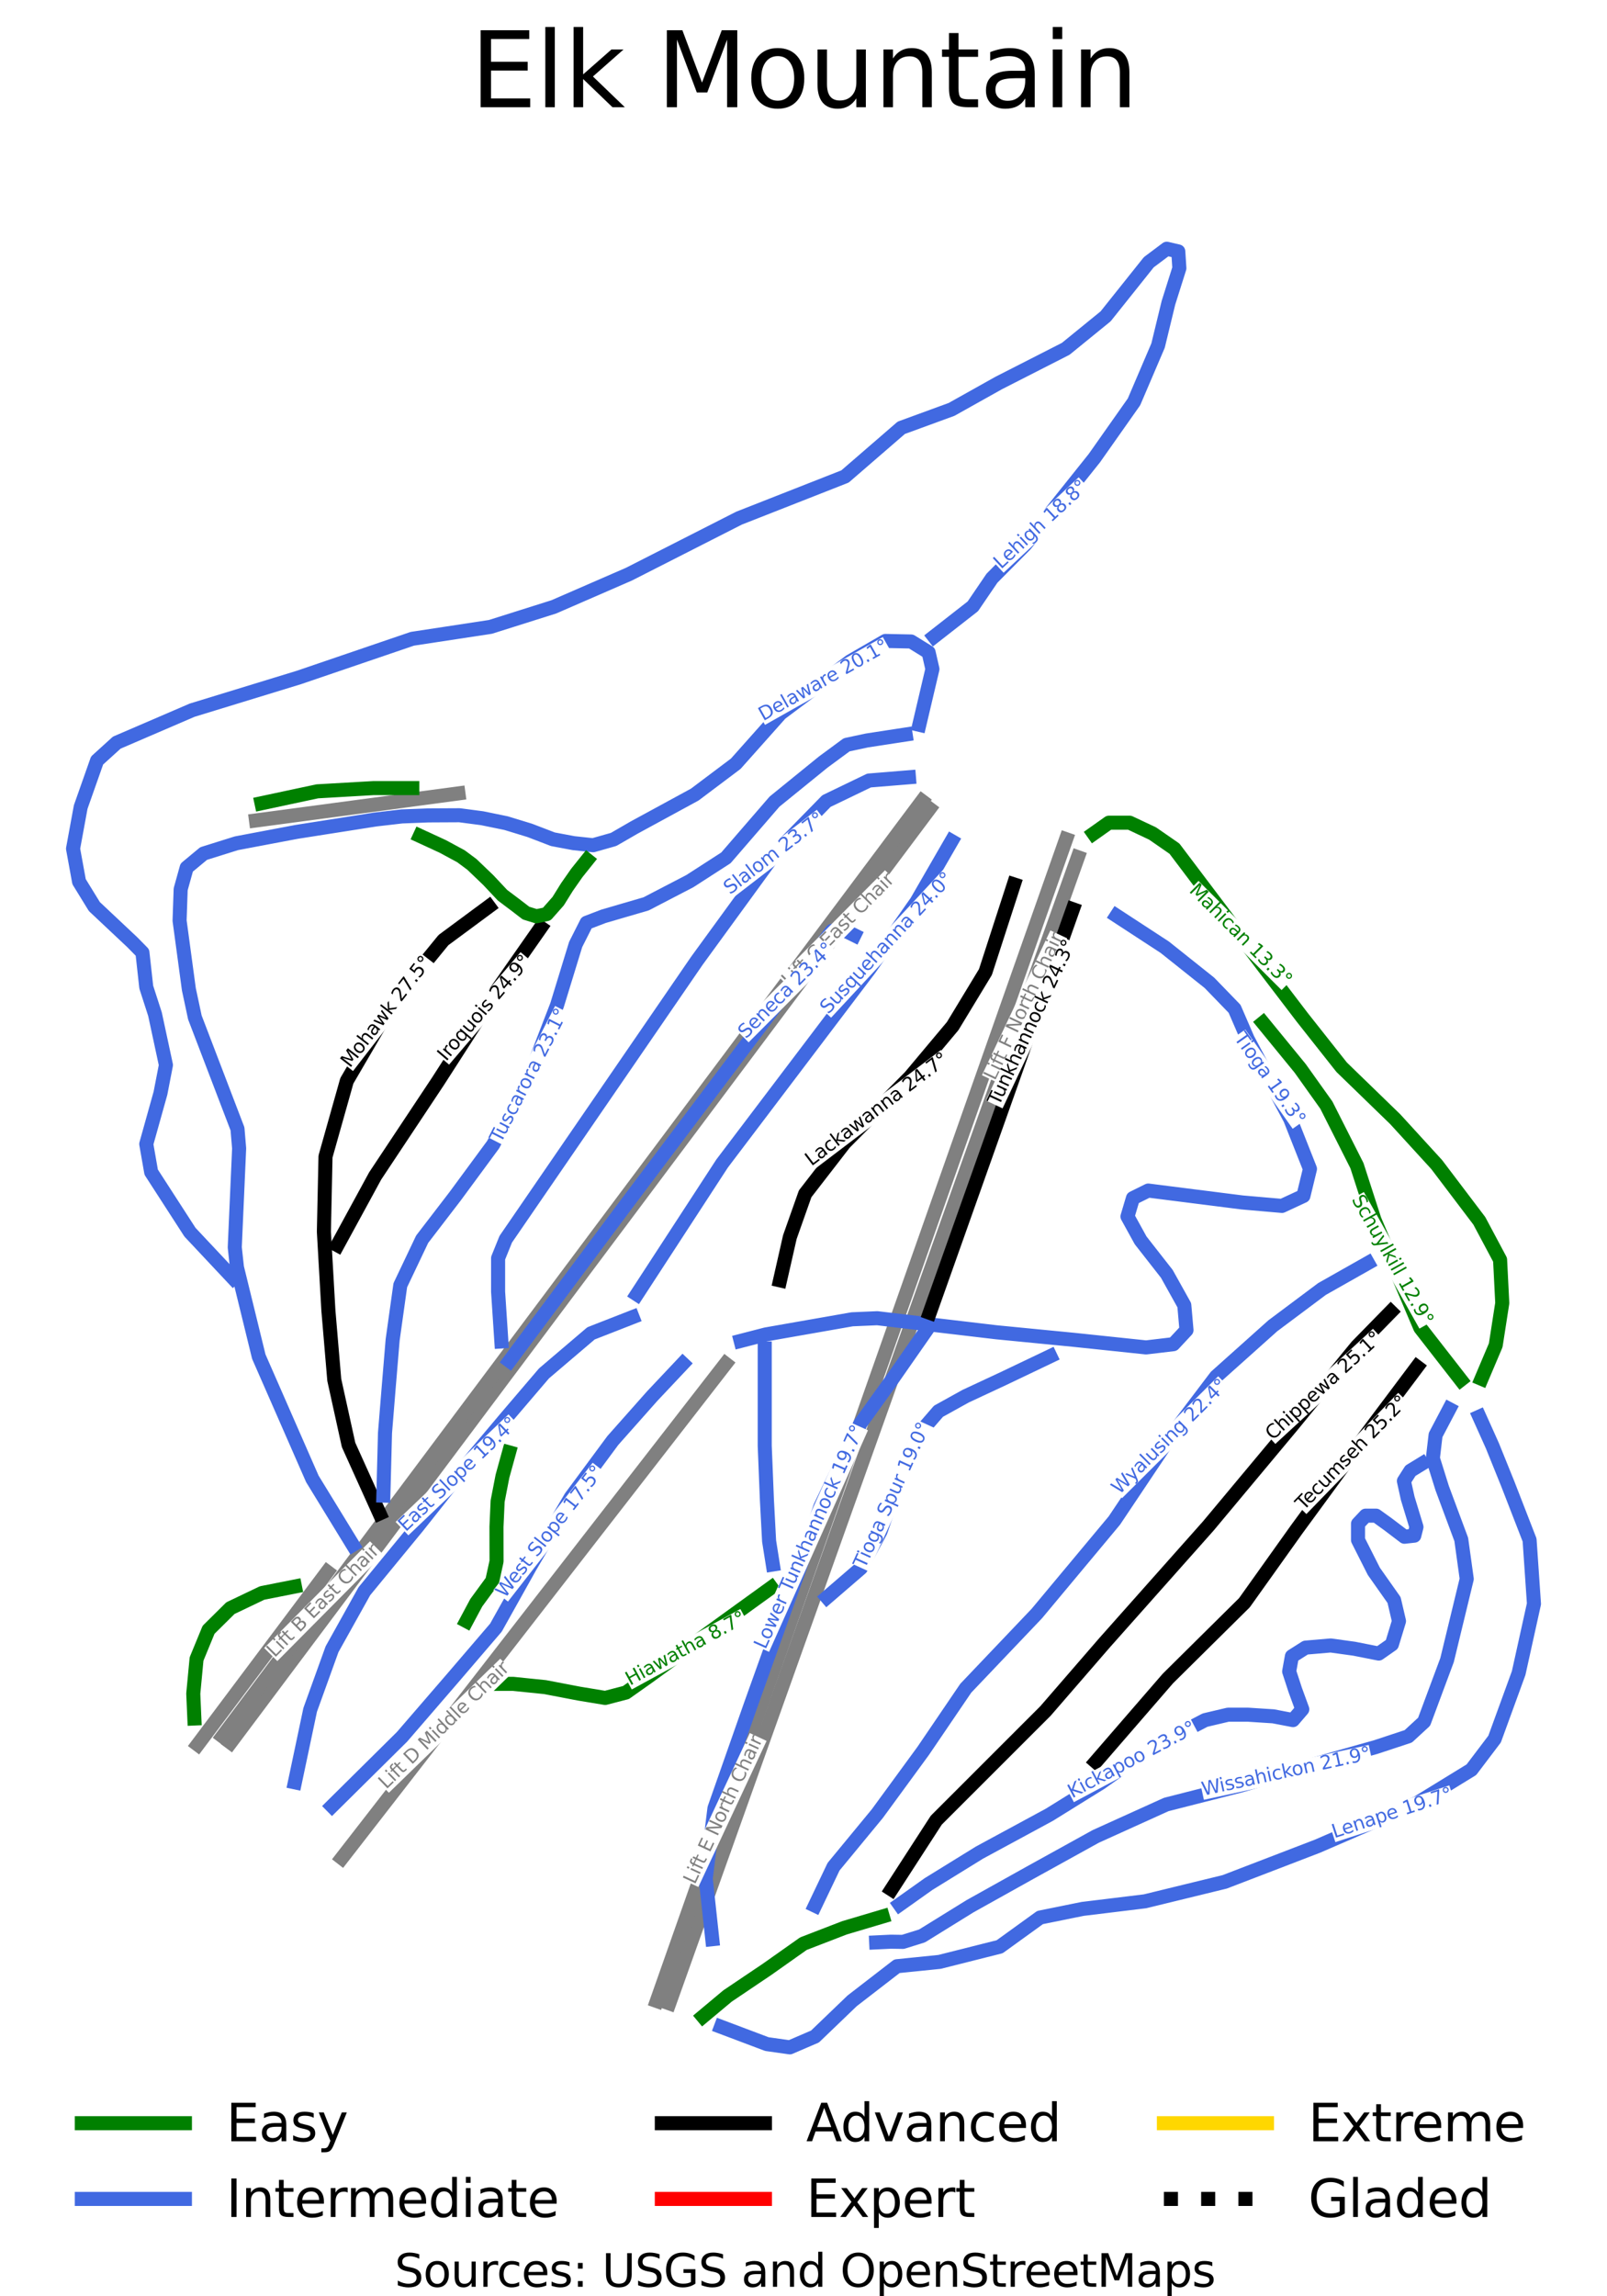 <?xml version="1.0" encoding="utf-8" standalone="no"?>
<!DOCTYPE svg PUBLIC "-//W3C//DTD SVG 1.1//EN"
  "http://www.w3.org/Graphics/SVG/1.1/DTD/svg11.dtd">
<svg height="244.86pt" version="1.1" viewBox="0 0 171.464 244.86" width="171.464pt" xmlns="http://www.w3.org/2000/svg" xmlns:xlink="http://www.w3.org/1999/xlink">
 <defs>
  <style type="text/css">*{stroke-linecap:butt;stroke-linejoin:round;}</style>
 </defs>
 <g id="figure_1">
  <g id="patch_1">
   <path d="M 0 244.86 
L 171.464 244.86 
L 171.464 0 
L 0 0 
z
" style="fill:#ffffff;"/>
  </g>
  <g id="axes_1">
   <g id="line2d_1">
    <path clip-path="url(#p376b74f730)" d="M 154.632 150.268 
" style="fill:none;stroke:#008000;stroke-linecap:square;stroke-width:1.5;"/>
   </g>
   <g id="line2d_2">
    <path clip-path="url(#p376b74f730)" d="M 154.632 150.268 
" style="fill:none;stroke:#4169e1;stroke-linecap:square;stroke-width:1.5;"/>
   </g>
   <g id="line2d_3">
    <path clip-path="url(#p376b74f730)" d="M 154.632 150.268 
" style="fill:none;stroke:#000000;stroke-linecap:square;stroke-width:1.5;"/>
   </g>
   <g id="line2d_4">
    <path clip-path="url(#p376b74f730)" d="M 154.632 150.268 
" style="fill:none;stroke:#ff0000;stroke-linecap:square;stroke-width:1.5;"/>
   </g>
   <g id="line2d_5">
    <path clip-path="url(#p376b74f730)" d="M 154.632 150.268 
" style="fill:none;stroke:#ffd700;stroke-linecap:square;stroke-width:1.5;"/>
   </g>
   <g id="line2d_6">
    <path clip-path="url(#p376b74f730)" d="M 154.632 150.268 
" style="fill:none;stroke:#000000;stroke-dasharray:1.5,2.475;stroke-dashoffset:0;stroke-width:1.5;"/>
   </g>
   <g id="line2d_7">
    <path clip-path="url(#p376b74f730)" d="M 99.174 86.248 
L 97.649 88.284 
L 95.976 90.518 
L 93.665 93.606 
L 91.572 96.401 
L 89.478 99.195 
L 87.385 101.99 
L 85.292 104.785 
L 81.757 109.506 
L 78.539 113.804 
L 75.321 118.102 
L 72.545 121.808 
L 69.769 125.515 
L 66.831 129.44 
L 63.892 133.364 
L 60.919 137.335 
L 57.946 141.305 
L 54.98 145.266 
L 52.014 149.226 
L 49.27 152.89 
L 46.526 156.553 
L 44.111 159.779 
L 41.695 163.005 
L 39.225 166.303 
L 36.755 169.602 
L 34.718 172.322 
L 32.68 175.043 
L 30.66 177.74 
L 28.641 180.437 
L 26.621 183.134 
L 24.601 185.831 
" style="fill:none;stroke:#808080;stroke-linecap:square;stroke-width:1.5;"/>
   </g>
   <g id="line2d_8">
    <path clip-path="url(#p376b74f730)" d="M 36.476 198.146 
L 39.314 194.492 
L 42.938 189.827 
L 45.186 186.932 
L 47.435 184.037 
L 49.731 181.082 
L 52.027 178.126 
L 55.376 173.814 
L 58.725 169.502 
L 60.842 166.777 
L 62.958 164.052 
L 65.179 161.193 
L 67.401 158.333 
L 69.622 155.474 
L 71.843 152.615 
L 74.471 149.23 
L 77.419 145.434 
" style="fill:none;stroke:#808080;stroke-linecap:square;stroke-width:1.5;"/>
   </g>
   <g id="line2d_9">
    <path clip-path="url(#p376b74f730)" d="M 34.913 167.632 
L 34.084 168.737 
L 31.329 172.41 
L 29.358 175.038 
L 27.386 177.667 
L 24.298 181.784 
L 21.098 186.05 
" style="fill:none;stroke:#808080;stroke-linecap:square;stroke-width:1.5;"/>
   </g>
   <g id="line2d_10">
    <path clip-path="url(#p376b74f730)" d="M 115.006 91.417 
L 113.22 96.425 
L 112.998 97.047 
L 112.834 97.507 
L 111.662 100.793 
L 110.49 104.079 
L 109.318 107.365 
L 108.146 110.65 
L 106.198 116.113 
L 104.25 121.575 
L 102.251 127.177 
L 100.253 132.779 
L 98.259 138.371 
L 96.264 143.962 
L 94.14 149.918 
L 92.015 155.875 
L 90.112 161.211 
L 88.209 166.547 
L 86.157 172.3 
L 84.104 178.053 
L 82.291 183.135 
L 80.478 188.218 
L 78.6 193.485 
L 76.721 198.752 
L 75.039 203.468 
L 73.356 208.183 
L 71.41 213.639 
" style="fill:none;stroke:#808080;stroke-linecap:square;stroke-width:1.5;"/>
   </g>
   <g id="line2d_11">
    <path clip-path="url(#p376b74f730)" d="M 70.081 213.391 
L 72.147 207.531 
L 73.772 202.92 
L 75.397 198.31 
L 77.26 193.025 
L 79.122 187.74 
L 80.888 182.73 
L 82.654 177.72 
L 84.709 171.889 
L 86.765 166.058 
L 88.636 160.749 
L 90.507 155.44 
L 91.763 151.875 
L 93.242 147.68 
L 94.721 143.485 
L 96.707 137.85 
L 98.693 132.216 
L 100.656 126.643 
L 102.62 121.071 
L 104.545 115.608 
L 106.47 110.146 
L 107.631 106.85 
L 108.793 103.554 
L 109.955 100.258 
L 111.116 96.962 
L 111.317 96.393 
L 111.566 95.686 
L 112.657 92.591 
L 113.748 89.495 
" style="fill:none;stroke:#808080;stroke-linecap:square;stroke-width:1.5;"/>
   </g>
   <g id="line2d_12">
    <path clip-path="url(#p376b74f730)" d="M 23.75 185.168 
L 24.898 183.634 
L 26.682 181.25 
L 29.304 177.745 
L 31.926 174.241 
L 34.533 170.756 
L 37.141 167.272 
L 39.94 163.531 
L 42.739 159.791 
L 45.538 156.05 
L 48.336 152.309 
L 50.78 149.043 
L 53.224 145.777 
L 55.614 142.582 
L 58.004 139.388 
L 60.292 136.331 
L 62.579 133.273 
L 64.763 130.354 
L 66.947 127.434 
L 68 126.028 
L 71.795 120.956 
L 74.01 117.996 
L 76.225 115.036 
L 78.312 112.247 
L 80.399 109.457 
L 83.883 104.8 
L 85.908 102.093 
L 87.933 99.387 
L 89.958 96.681 
L 91.983 93.974 
L 94.274 90.912 
L 96.194 88.344 
L 98.376 85.428 
" style="fill:none;stroke:#808080;stroke-linecap:square;stroke-width:1.5;"/>
   </g>
   <g id="line2d_13">
    <path clip-path="url(#p376b74f730)" d="M 27.316 87.496 
L 32.716 86.775 
L 38.115 86.054 
L 43.514 85.332 
L 48.914 84.611 
" style="fill:none;stroke:#808080;stroke-linecap:square;stroke-width:1.5;"/>
   </g>
   <g id="line2d_14">
    <path clip-path="url(#p376b74f730)" d="M 154.632 150.268 
L 153.903 151.652 
L 153.175 153.037 
L 153.029 154.277 
L 152.884 155.518 
L 153.379 157.104 
L 153.875 158.69 
L 154.384 160.06 
L 154.894 161.43 
L 155.404 162.8 
L 155.914 164.17 
L 156.06 165.223 
L 156.206 166.276 
L 156.352 167.329 
L 156.498 168.381 
L 156.235 169.463 
L 155.973 170.545 
L 155.711 171.626 
L 155.449 172.708 
L 155.186 173.789 
L 154.924 174.871 
L 154.662 175.953 
L 154.399 177.034 
L 153.787 178.678 
L 153.175 180.322 
L 152.563 181.966 
L 151.951 183.609 
L 151.106 184.388 
L 150.26 185.167 
L 148.511 185.744 
L 146.762 186.321 
L 145.116 186.782 
L 143.469 187.244 
L 141.822 187.705 
L 140.175 188.166 
L 139.199 188.448 
L 138.223 188.729 
L 137.246 189.01 
L 136.27 189.291 
L 135.293 189.573 
L 134.317 189.854 
L 133.341 190.135 
L 132.364 190.417 
L 131.373 190.669 
L 130.382 190.921 
L 129.391 191.174 
L 128.4 191.426 
L 127.409 191.678 
L 126.418 191.93 
L 125.427 192.183 
L 124.436 192.435 
L 123.496 192.86 
L 122.556 193.286 
L 121.616 193.711 
L 120.677 194.136 
L 119.737 194.562 
L 118.797 194.987 
L 117.857 195.413 
L 116.917 195.838 
L 116.042 196.321 
L 115.168 196.804 
L 114.294 197.287 
L 113.419 197.771 
L 112.545 198.254 
L 111.671 198.737 
L 110.796 199.22 
L 109.922 199.703 
L 108.319 200.597 
L 106.716 201.491 
L 105.113 202.385 
L 103.51 203.279 
L 102.227 204.072 
L 100.945 204.865 
L 99.663 205.658 
L 98.381 206.451 
L 97.36 206.769 
L 96.34 207.087 
L 95.055 207.067 
L 93.487 207.142 
" style="fill:none;stroke:#4169e1;stroke-linecap:square;stroke-width:1.5;"/>
   </g>
   <g id="line2d_15">
    <path clip-path="url(#p376b74f730)" d="M 157.841 151.076 
L 158.541 152.633 
L 159.24 154.191 
L 159.648 155.2 
L 160.056 156.21 
L 160.464 157.219 
L 160.873 158.229 
L 161.456 159.729 
L 162.038 161.228 
L 162.621 162.728 
L 163.204 164.228 
L 163.321 165.93 
L 163.438 167.632 
L 163.554 169.333 
L 163.671 171.035 
L 163.263 172.881 
L 162.855 174.727 
L 162.447 176.573 
L 162.038 178.419 
L 161.397 180.178 
L 160.756 181.938 
L 160.114 183.697 
L 159.473 185.456 
L 158.854 186.274 
L 158.234 187.092 
L 157.615 187.909 
L 156.995 188.727 
L 155.55 189.613 
L 154.104 190.5 
L 152.659 191.387 
L 151.213 192.274 
L 149.885 192.849 
L 148.557 193.424 
L 147.229 194 
L 145.9 194.575 
L 144.572 195.151 
L 143.244 195.726 
L 141.915 196.301 
L 140.587 196.877 
L 139.348 197.353 
L 138.11 197.829 
L 136.871 198.305 
L 135.632 198.781 
L 134.393 199.257 
L 133.154 199.732 
L 131.916 200.208 
L 130.677 200.684 
L 129.613 200.944 
L 128.549 201.203 
L 127.485 201.463 
L 126.422 201.722 
L 125.358 201.982 
L 124.294 202.241 
L 123.23 202.501 
L 122.166 202.76 
L 120.505 202.962 
L 118.844 203.165 
L 117.183 203.367 
L 115.521 203.569 
L 114.385 203.799 
L 113.248 204.03 
L 112.111 204.26 
L 110.974 204.491 
L 109.896 205.269 
L 108.817 206.048 
L 107.739 206.827 
L 106.661 207.605 
L 105.058 208.009 
L 103.455 208.413 
L 101.852 208.817 
L 100.249 209.22 
L 99.112 209.336 
L 97.975 209.452 
L 96.839 209.567 
L 95.702 209.683 
L 94.507 210.606 
L 93.312 211.528 
L 92.117 212.451 
L 90.922 213.374 
L 89.931 214.326 
L 88.94 215.277 
L 87.949 216.229 
L 86.958 217.18 
L 85.617 217.757 
L 84.276 218.334 
L 83.052 218.161 
L 81.828 217.988 
L 80.604 217.527 
L 79.38 217.066 
L 78.156 216.604 
L 76.932 216.143 
" style="fill:none;stroke:#4169e1;stroke-linecap:square;stroke-width:1.5;"/>
   </g>
   <g id="line2d_16">
    <path clip-path="url(#p376b74f730)" d="M 151.718 156.095 
L 150.493 156.844 
L 149.794 157.941 
L 150.202 159.786 
L 150.668 161.315 
L 151.134 162.843 
L 150.901 163.767 
L 149.852 163.882 
L 148.978 163.219 
L 148.103 162.555 
L 146.821 161.632 
L 145.714 161.632 
L 144.898 162.498 
L 144.898 164.228 
L 145.743 165.901 
L 146.588 167.573 
L 147.666 169.102 
L 148.745 170.632 
L 149.007 171.756 
L 149.269 172.881 
L 148.891 174.121 
L 148.512 175.362 
L 147.112 176.341 
L 145.801 176.082 
L 144.489 175.823 
L 143.236 175.65 
L 141.982 175.477 
L 140.642 175.592 
L 139.302 175.707 
L 137.844 176.631 
L 137.552 178.246 
L 137.873 179.226 
L 138.193 180.207 
L 138.572 181.245 
L 138.952 182.283 
L 137.961 183.437 
L 136.912 183.235 
L 135.862 183.033 
L 134.521 182.947 
L 133.181 182.86 
L 132.102 182.86 
L 131.024 182.86 
L 129.799 183.148 
L 128.575 183.437 
L 127.468 184.014 
L 126.361 184.591 
L 125.253 185.182 
L 124.146 185.773 
L 123.038 186.365 
L 121.93 186.956 
L 120.808 187.749 
L 119.686 188.542 
L 118.564 189.335 
L 117.442 190.129 
L 116.072 190.979 
L 114.702 191.83 
L 113.332 192.681 
L 111.963 193.531 
L 111.03 194.036 
L 110.097 194.541 
L 109.164 195.046 
L 108.232 195.551 
L 107.299 196.055 
L 106.366 196.56 
L 105.433 197.065 
L 104.501 197.57 
L 103.145 198.406 
L 101.79 199.242 
L 100.435 200.079 
L 99.079 200.915 
L 97.535 202.011 
L 95.99 203.106 
" style="fill:none;stroke:#4169e1;stroke-linecap:square;stroke-width:1.5;"/>
   </g>
   <g id="line2d_17">
    <path clip-path="url(#p376b74f730)" d="M 57.692 98.928 
L 57.037 99.865 
L 56.381 100.802 
L 55.725 101.74 
L 55.069 102.677 
L 54.414 103.614 
L 53.758 104.552 
L 53.102 105.489 
L 52.446 106.426 
L 51.732 107.537 
L 51.018 108.647 
L 50.304 109.758 
L 49.59 110.869 
L 48.876 111.979 
L 48.162 113.09 
L 47.448 114.2 
L 46.734 115.311 
L 45.896 116.573 
L 45.058 117.835 
L 44.22 119.097 
L 43.382 120.358 
L 42.544 121.62 
L 41.706 122.882 
L 40.868 124.144 
L 40.03 125.406 
L 39.527 126.329 
L 39.025 127.252 
L 38.522 128.175 
L 38.019 129.098 
L 37.516 130.021 
L 37.013 130.943 
L 36.51 131.866 
L 36.007 132.789 
" style="fill:none;stroke:#000000;stroke-linecap:square;stroke-width:1.5;"/>
   </g>
   <g id="line2d_18">
    <path clip-path="url(#p376b74f730)" d="M 31.464 169.19 
L 29.715 169.535 
L 27.966 169.881 
L 26.276 170.689 
L 24.586 171.496 
L 23.42 172.65 
L 22.254 173.804 
L 21.613 175.362 
L 20.972 176.919 
L 20.797 178.764 
L 20.622 180.61 
L 20.68 181.937 
L 20.738 183.264 
" style="fill:none;stroke:#008000;stroke-linecap:square;stroke-width:1.5;"/>
   </g>
   <g id="line2d_19">
    <path clip-path="url(#p376b74f730)" d="M 67.489 140.462 
L 66.381 140.895 
L 65.273 141.328 
L 64.166 141.76 
L 63.058 142.193 
L 61.805 143.26 
L 60.551 144.327 
L 59.298 145.394 
L 58.045 146.461 
L 57.033 147.645 
L 56.022 148.829 
L 55.011 150.013 
L 54 151.197 
L 52.884 152.522 
L 51.767 153.848 
L 50.651 155.173 
L 49.534 156.499 
L 48.913 157.282 
L 48.292 158.066 
L 47.672 158.85 
L 47.051 159.634 
L 46.43 160.417 
L 45.81 161.201 
L 45.189 161.985 
L 44.568 162.769 
L 43.857 163.634 
L 43.146 164.499 
L 42.434 165.364 
L 41.723 166.23 
L 41.012 167.095 
L 40.301 167.96 
L 39.59 168.826 
L 38.878 169.691 
L 38.016 171.238 
L 37.153 172.786 
L 36.29 174.333 
L 35.427 175.88 
L 34.844 177.495 
L 34.262 179.11 
L 33.679 180.725 
L 33.096 182.34 
L 32.892 183.307 
L 32.688 184.273 
L 32.484 185.239 
L 32.28 186.206 
L 32.076 187.172 
L 31.872 188.138 
L 31.668 189.105 
L 31.464 190.071 
" style="fill:none;stroke:#4169e1;stroke-linecap:square;stroke-width:1.5;"/>
   </g>
   <g id="line2d_20">
    <path clip-path="url(#p376b74f730)" d="M 43.993 84.044 
L 42.959 84.044 
L 41.924 84.044 
L 40.89 84.044 
L 39.855 84.044 
L 38.354 84.13 
L 36.853 84.217 
L 35.352 84.303 
L 33.85 84.39 
L 32.364 84.707 
L 30.878 85.024 
L 29.392 85.342 
L 27.905 85.659 
" style="fill:none;stroke:#008000;stroke-linecap:square;stroke-width:1.5;"/>
   </g>
   <g id="line2d_21">
    <path clip-path="url(#p376b74f730)" d="M 52.155 96.677 
L 50.945 97.571 
L 49.736 98.466 
L 48.526 99.36 
L 47.316 100.254 
L 46.638 101.084 
L 45.961 101.913 
L 45.283 102.742 
L 44.606 103.572 
L 43.928 104.401 
L 43.25 105.23 
L 42.573 106.059 
L 41.895 106.889 
L 41.284 107.935 
L 40.673 108.981 
L 40.062 110.028 
L 39.451 111.074 
L 38.84 112.12 
L 38.229 113.166 
L 37.618 114.213 
L 37.007 115.259 
L 36.723 116.268 
L 36.438 117.278 
L 36.153 118.287 
L 35.869 119.297 
L 35.584 120.306 
L 35.3 121.315 
L 35.015 122.325 
L 34.731 123.334 
L 34.709 124.337 
L 34.688 125.34 
L 34.666 126.342 
L 34.645 127.345 
L 34.623 128.348 
L 34.602 129.35 
L 34.58 130.353 
L 34.559 131.356 
L 34.619 132.408 
L 34.679 133.46 
L 34.739 134.512 
L 34.8 135.564 
L 34.86 136.616 
L 34.92 137.668 
L 34.98 138.72 
L 35.04 139.772 
L 35.197 141.617 
L 35.353 143.463 
L 35.51 145.308 
L 35.666 147.153 
L 36.047 148.886 
L 36.429 150.618 
L 36.81 152.351 
L 37.191 154.084 
L 37.604 154.999 
L 38.017 155.913 
L 38.43 156.828 
L 38.844 157.743 
L 39.257 158.657 
L 39.67 159.572 
L 40.083 160.487 
L 40.496 161.401 
" style="fill:none;stroke:#000000;stroke-linecap:square;stroke-width:1.5;"/>
   </g>
   <g id="line2d_22">
    <path clip-path="url(#p376b74f730)" d="M 81.595 143.808 
L 81.595 144.875 
L 81.595 145.942 
L 81.595 147.009 
L 81.595 148.076 
L 81.595 149.605 
L 81.595 151.134 
L 81.595 152.662 
L 81.595 154.191 
L 81.654 155.633 
L 81.712 157.075 
L 81.77 158.517 
L 81.828 159.959 
L 81.886 161.055 
L 81.945 162.151 
L 82.003 163.247 
L 82.062 164.343 
L 82.26 165.592 
L 82.458 166.841 
" style="fill:none;stroke:#4169e1;stroke-linecap:square;stroke-width:1.5;"/>
   </g>
   <g id="line2d_23">
    <path clip-path="url(#p376b74f730)" d="M 108.176 94.312 
L 107.797 95.48 
L 107.418 96.648 
L 107.039 97.816 
L 106.66 98.984 
L 106.282 100.153 
L 105.903 101.321 
L 105.524 102.489 
L 105.145 103.657 
L 104.271 105.099 
L 103.396 106.542 
L 102.522 107.984 
L 101.647 109.426 
L 100.511 110.781 
L 99.374 112.137 
L 98.237 113.493 
L 97.101 114.848 
L 96.226 115.728 
L 95.352 116.608 
L 94.478 117.488 
L 93.603 118.367 
L 92.729 119.247 
L 91.855 120.127 
L 90.98 121.007 
L 90.106 121.886 
L 89.057 123.242 
L 88.007 124.598 
L 86.958 125.953 
L 85.908 127.309 
L 85.5 128.463 
L 85.092 129.617 
L 84.684 130.771 
L 84.276 131.925 
L 84.014 133.079 
L 83.752 134.232 
L 83.49 135.386 
L 83.228 136.539 
" style="fill:none;stroke:#000000;stroke-linecap:square;stroke-width:1.5;"/>
   </g>
   <g id="line2d_24">
    <path clip-path="url(#p376b74f730)" d="M 54.314 154.884 
L 53.964 156.152 
L 53.614 157.421 
L 53.355 158.753 
L 53.096 160.086 
L 53.035 161.45 
L 52.973 162.815 
L 52.976 164.661 
L 52.98 166.507 
L 52.752 167.548 
L 52.524 168.589 
L 51.671 169.754 
L 50.817 170.92 
L 50.292 171.9 
L 49.768 172.881 
" style="fill:none;stroke:#008000;stroke-linecap:square;stroke-width:1.5;"/>
   </g>
   <g id="line2d_25">
    <path clip-path="url(#p376b74f730)" d="M 99.663 67.891 
L 103.801 64.659 
L 105.842 61.66 
L 109.397 58.083 
L 116.764 48.86 
L 120.997 42.852 
L 123.563 36.853 
L 124.67 32.294 
L 125.836 28.602 
L 125.72 26.814 
L 124.495 26.526 
L 122.572 27.968 
L 117.966 33.737 
L 113.711 37.199 
L 106.555 40.847 
L 101.528 43.66 
L 96.165 45.621 
L 90.161 50.813 
L 78.853 55.256 
L 67.099 61.234 
L 59.091 64.717 
L 52.33 66.852 
L 43.993 68.121 
L 31.877 72.252 
L 20.502 75.735 
L 12.458 79.197 
L 10.359 81.102 
L 8.61 86.062 
L 7.794 90.505 
L 8.436 94.023 
L 10.068 96.677 
L 14.119 100.485 
L 15.197 101.581 
L 15.606 105.272 
L 16.538 108.157 
L 17.704 113.579 
L 17.122 116.58 
L 15.606 122.001 
L 16.131 125.002 
L 20.269 131.405 
L 24.874 136.309 
L 24.874 136.309 
" style="fill:none;stroke:#4169e1;stroke-linecap:square;stroke-width:1.5;"/>
   </g>
   <g id="line2d_26">
    <path clip-path="url(#p376b74f730)" d="M 72.851 145.423 
L 72.035 146.288 
L 71.219 147.154 
L 70.403 148.019 
L 69.587 148.885 
L 68.538 150.067 
L 67.489 151.25 
L 66.439 152.432 
L 65.39 153.614 
L 64.269 155.129 
L 63.149 156.643 
L 62.028 158.157 
L 60.907 159.671 
L 60.36 160.601 
L 59.813 161.531 
L 59.265 162.461 
L 58.718 163.392 
L 58.171 164.322 
L 57.624 165.252 
L 57.077 166.182 
L 56.53 167.112 
L 55.626 168.728 
L 54.723 170.343 
L 53.819 171.958 
L 52.916 173.574 
L 51.779 174.9 
L 50.642 176.227 
L 49.505 177.553 
L 48.368 178.88 
L 47.683 179.673 
L 46.998 180.466 
L 46.313 181.259 
L 45.629 182.052 
L 44.944 182.845 
L 44.259 183.638 
L 43.574 184.431 
L 42.889 185.224 
L 41.956 186.147 
L 41.024 187.07 
L 40.091 187.993 
L 39.158 188.916 
L 38.225 189.839 
L 37.293 190.762 
L 36.36 191.685 
L 35.427 192.608 
" style="fill:none;stroke:#4169e1;stroke-linecap:square;stroke-width:1.5;"/>
   </g>
   <g id="line2d_27">
    <path clip-path="url(#p376b74f730)" d="M 119.136 97.658 
L 120.418 98.495 
L 121.7 99.331 
L 122.982 100.167 
L 124.265 101.004 
L 125.46 101.955 
L 126.655 102.907 
L 127.85 103.859 
L 129.045 104.811 
L 130.386 106.196 
L 131.727 107.58 
L 132.426 109.195 
L 133.125 110.81 
L 133.693 111.878 
L 134.262 112.945 
L 134.83 114.012 
L 135.398 115.08 
L 135.967 116.147 
L 136.535 117.214 
L 137.103 118.282 
L 137.672 119.349 
L 138.196 120.676 
L 138.721 122.002 
L 139.246 123.329 
L 139.771 124.655 
L 139.421 126.097 
L 139.071 127.539 
L 137.929 128.07 
L 136.786 128.601 
L 135.725 128.509 
L 134.664 128.417 
L 133.603 128.325 
L 132.543 128.232 
L 131.289 128.074 
L 130.036 127.915 
L 128.783 127.756 
L 127.529 127.598 
L 126.276 127.439 
L 125.023 127.281 
L 123.77 127.122 
L 122.516 126.963 
L 120.884 127.771 
L 120.592 128.752 
L 120.301 129.732 
L 121 131.001 
L 121.7 132.271 
L 122.4 133.165 
L 123.099 134.059 
L 123.799 134.953 
L 124.498 135.846 
L 125.431 137.52 
L 126.363 139.193 
L 126.48 140.52 
L 126.597 141.847 
L 125.897 142.597 
L 125.198 143.347 
L 123.74 143.52 
L 122.283 143.692 
L 120.359 143.49 
L 118.435 143.288 
L 116.512 143.086 
L 114.588 142.884 
L 113.553 142.783 
L 112.519 142.682 
L 111.484 142.582 
L 110.45 142.481 
L 109.415 142.38 
L 108.38 142.279 
L 107.346 142.178 
L 106.311 142.077 
L 104.723 141.89 
L 103.134 141.702 
L 101.545 141.515 
L 99.957 141.328 
L 98.368 141.14 
L 96.78 140.953 
L 95.191 140.765 
L 93.603 140.578 
L 92.262 140.635 
L 90.922 140.693 
L 89.771 140.895 
L 88.619 141.097 
L 87.468 141.299 
L 86.317 141.5 
L 85.166 141.702 
L 84.014 141.904 
L 82.863 142.106 
L 81.712 142.308 
L 80.371 142.654 
L 79.03 142.999 
" style="fill:none;stroke:#4169e1;stroke-linecap:square;stroke-width:1.5;"/>
   </g>
   <g id="line2d_28">
    <path clip-path="url(#p376b74f730)" d="M 94.183 204.375 
L 93.163 204.678 
L 92.143 204.981 
L 91.123 205.284 
L 90.103 205.587 
L 89.008 206.01 
L 87.913 206.432 
L 86.818 206.854 
L 85.722 207.277 
L 84.748 207.965 
L 83.774 208.653 
L 82.8 209.341 
L 81.826 210.029 
L 80.776 210.735 
L 79.727 211.442 
L 78.677 212.149 
L 77.628 212.855 
L 76.316 213.951 
L 75.005 215.047 
" style="fill:none;stroke:#008000;stroke-linecap:square;stroke-width:1.5;"/>
   </g>
   <g id="line2d_29">
    <path clip-path="url(#p376b74f730)" d="M 114.472 96.965 
L 113.995 98.31 
L 113.517 99.655 
L 113.04 101 
L 112.563 102.345 
L 112.085 103.689 
L 111.608 105.034 
L 111.131 106.379 
L 110.654 107.724 
L 110.176 109.069 
L 109.699 110.414 
L 109.222 111.758 
L 108.744 113.103 
L 108.267 114.448 
L 107.79 115.793 
L 107.313 117.138 
L 106.835 118.483 
L 106.358 119.827 
L 105.881 121.172 
L 105.404 122.517 
L 104.926 123.862 
L 104.449 125.207 
L 103.972 126.552 
L 103.494 127.896 
L 103.017 129.241 
L 102.54 130.586 
L 102.063 131.931 
L 101.585 133.276 
L 101.108 134.621 
L 100.631 135.965 
L 100.154 137.31 
L 99.676 138.655 
L 99.199 140 
" style="fill:none;stroke:#000000;stroke-linecap:square;stroke-width:1.5;"/>
   </g>
   <g id="line2d_30">
    <path clip-path="url(#p376b74f730)" d="M 116.686 88.889 
L 117.502 88.312 
L 118.318 87.735 
L 119.426 87.735 
L 120.534 87.735 
L 121.758 88.312 
L 122.982 88.889 
L 124.148 89.697 
L 125.314 90.505 
L 126.48 92.048 
L 127.646 93.592 
L 128.812 95.135 
L 129.978 96.678 
L 131.143 98.221 
L 132.309 99.764 
L 133.475 101.307 
L 134.641 102.85 
L 135.719 104.264 
L 136.798 105.677 
L 137.876 107.09 
L 138.955 108.504 
L 140.004 109.831 
L 141.053 111.157 
L 142.102 112.484 
L 143.152 113.811 
L 143.866 114.503 
L 144.58 115.196 
L 145.294 115.888 
L 146.008 116.58 
L 146.722 117.272 
L 147.436 117.965 
L 148.15 118.657 
L 148.864 119.349 
L 149.972 120.56 
L 151.079 121.772 
L 152.187 122.983 
L 153.294 124.194 
L 154.431 125.694 
L 155.568 127.194 
L 156.704 128.693 
L 157.841 130.193 
L 158.395 131.232 
L 158.949 132.27 
L 159.503 133.308 
L 160.056 134.347 
L 160.115 135.501 
L 160.173 136.655 
L 160.231 137.809 
L 160.289 138.963 
L 160.114 140.087 
L 159.94 141.212 
L 159.765 142.337 
L 159.59 143.462 
L 158.832 145.25 
L 158.074 147.038 
" style="fill:none;stroke:#008000;stroke-linecap:square;stroke-width:1.5;"/>
   </g>
   <g id="line2d_31">
    <path clip-path="url(#p376b74f730)" d="M 82.294 169.305 
L 81.216 170.084 
L 80.138 170.862 
L 79.059 171.641 
L 77.981 172.42 
L 76.786 173.285 
L 75.591 174.15 
L 74.396 175.015 
L 73.201 175.88 
L 72.21 176.601 
L 71.219 177.322 
L 70.228 178.043 
L 69.237 178.764 
L 68.013 179.63 
L 66.789 180.495 
L 65.681 180.784 
L 64.574 181.072 
L 63.175 180.841 
L 61.776 180.61 
L 59.969 180.264 
L 58.162 179.918 
L 56.471 179.746 
L 54.78 179.573 
L 53.498 179.573 
L 52.216 179.573 
" style="fill:none;stroke:#008000;stroke-linecap:square;stroke-width:1.5;"/>
   </g>
   <g id="line2d_32">
    <path clip-path="url(#p376b74f730)" d="M 148.398 139.885 
L 147.494 140.808 
L 146.591 141.731 
L 145.687 142.654 
L 144.784 143.577 
L 143.909 144.644 
L 143.035 145.712 
L 142.161 146.779 
L 141.286 147.846 
L 140.412 148.913 
L 139.538 149.98 
L 138.663 151.047 
L 137.789 152.115 
L 136.681 153.441 
L 135.574 154.768 
L 134.466 156.095 
L 133.359 157.421 
L 132.251 158.748 
L 131.144 160.075 
L 130.036 161.401 
L 128.928 162.728 
L 128.236 163.507 
L 127.544 164.286 
L 126.852 165.064 
L 126.159 165.843 
L 125.467 166.622 
L 124.775 167.401 
L 124.083 168.18 
L 123.39 168.958 
L 122.698 169.737 
L 122.006 170.516 
L 121.314 171.295 
L 120.621 172.074 
L 119.929 172.852 
L 119.237 173.631 
L 118.545 174.41 
L 117.852 175.189 
L 117.065 176.097 
L 116.279 177.006 
L 115.492 177.914 
L 114.705 178.823 
L 113.918 179.731 
L 113.131 180.64 
L 112.344 181.548 
L 111.557 182.457 
L 110.829 183.185 
L 110.1 183.913 
L 109.371 184.641 
L 108.643 185.37 
L 107.914 186.098 
L 107.185 186.826 
L 106.457 187.554 
L 105.728 188.282 
L 104.999 189.01 
L 104.271 189.739 
L 103.542 190.467 
L 102.813 191.195 
L 102.085 191.923 
L 101.356 192.651 
L 100.627 193.38 
L 99.899 194.108 
L 99.301 195.031 
L 98.704 195.954 
L 98.106 196.876 
L 97.509 197.799 
L 96.911 198.722 
L 96.314 199.645 
L 95.716 200.568 
L 95.119 201.491 
" style="fill:none;stroke:#000000;stroke-linecap:square;stroke-width:1.5;"/>
   </g>
   <g id="line2d_33">
    <path clip-path="url(#p376b74f730)" d="M 98.617 142.193 
L 97.736 143.455 
L 96.855 144.718 
L 95.974 145.981 
L 95.094 147.244 
L 94.261 148.402 
L 93.428 149.56 
L 92.596 150.718 
L 91.763 151.875 
L 91.235 152.973 
L 90.707 154.07 
L 90.18 155.167 
L 89.652 156.264 
L 89.124 157.361 
L 88.596 158.458 
L 88.068 159.555 
L 87.54 160.652 
L 86.987 162.296 
L 86.433 163.94 
L 85.879 165.584 
L 85.326 167.227 
L 84.67 169.059 
L 84.014 170.89 
L 83.358 172.722 
L 82.703 174.553 
L 82.047 176.385 
L 81.391 178.216 
L 80.735 180.048 
L 80.08 181.879 
L 79.599 183.249 
L 79.118 184.619 
L 78.637 185.989 
L 78.156 187.359 
L 77.675 188.729 
L 77.194 190.099 
L 76.713 191.469 
L 76.232 192.838 
L 75.999 194.713 
L 75.766 196.588 
L 75.532 198.463 
L 75.299 200.337 
L 75.474 201.953 
L 75.649 203.568 
L 75.824 205.183 
L 75.999 206.799 
" style="fill:none;stroke:#4169e1;stroke-linecap:square;stroke-width:1.5;"/>
   </g>
   <g id="line2d_34">
    <path clip-path="url(#p376b74f730)" d="M 96.981 82.89 
L 95.917 82.976 
L 94.854 83.063 
L 93.79 83.149 
L 92.726 83.236 
L 91.589 83.784 
L 90.453 84.332 
L 89.316 84.88 
L 88.179 85.428 
L 87.487 86.135 
L 86.795 86.842 
L 86.103 87.548 
L 85.411 88.255 
L 84.718 88.962 
L 84.026 89.668 
L 83.334 90.375 
L 82.642 91.082 
L 81.607 92.502 
L 80.572 93.923 
L 79.538 95.343 
L 78.503 96.764 
L 77.468 98.184 
L 76.433 99.605 
L 75.399 101.025 
L 74.364 102.446 
L 73.726 103.374 
L 73.089 104.303 
L 72.451 105.231 
L 71.814 106.159 
L 71.176 107.088 
L 70.538 108.016 
L 69.901 108.945 
L 69.263 109.873 
L 68.626 110.802 
L 67.988 111.73 
L 67.351 112.658 
L 66.713 113.587 
L 66.076 114.515 
L 65.438 115.444 
L 64.8 116.372 
L 64.163 117.301 
L 63.525 118.229 
L 62.888 119.157 
L 62.25 120.086 
L 61.613 121.014 
L 60.975 121.943 
L 60.338 122.871 
L 59.7 123.8 
L 59.062 124.728 
L 58.425 125.656 
L 57.787 126.585 
L 57.15 127.513 
L 56.512 128.442 
L 55.875 129.37 
L 55.237 130.299 
L 54.6 131.227 
L 53.962 132.155 
L 53.554 133.165 
L 53.146 134.174 
L 53.146 135.962 
L 53.146 137.751 
L 53.233 139.078 
L 53.32 140.404 
L 53.408 141.731 
L 53.495 143.057 
" style="fill:none;stroke:#4169e1;stroke-linecap:square;stroke-width:1.5;"/>
   </g>
   <g id="line2d_35">
    <path clip-path="url(#p376b74f730)" d="M 134.757 109.08 
L 135.748 110.292 
L 136.739 111.503 
L 137.73 112.715 
L 138.721 113.926 
L 139.421 114.907 
L 140.12 115.888 
L 140.82 116.869 
L 141.519 117.849 
L 142.335 119.464 
L 143.152 121.079 
L 143.968 122.694 
L 144.784 124.309 
L 145.25 125.752 
L 145.717 127.194 
L 146.183 128.636 
L 146.649 130.078 
L 147.262 131.52 
L 147.874 132.962 
L 148.486 134.404 
L 149.098 135.846 
L 149.71 137.289 
L 150.322 138.731 
L 150.934 140.173 
L 151.546 141.615 
L 152.624 142.999 
L 153.702 144.384 
L 154.781 145.768 
L 155.859 147.153 
" style="fill:none;stroke:#008000;stroke-linecap:square;stroke-width:1.5;"/>
   </g>
   <g id="line2d_36">
    <path clip-path="url(#p376b74f730)" d="M 112.062 144.627 
L 110.799 145.23 
L 109.536 145.833 
L 108.274 146.435 
L 107.011 147.038 
L 106.02 147.499 
L 105.029 147.961 
L 104.038 148.423 
L 103.047 148.885 
L 101.59 149.692 
L 100.132 150.5 
L 99.083 151.711 
L 98.033 152.921 
L 97.45 154.248 
L 96.868 155.575 
L 96.285 156.902 
L 95.702 158.229 
L 95.265 159.498 
L 94.827 160.767 
L 94.39 162.037 
L 93.953 163.306 
L 93.428 164.286 
L 92.904 165.267 
L 92.379 166.247 
L 91.854 167.227 
L 90.951 168.006 
L 90.047 168.785 
L 89.144 169.563 
L 88.24 170.342 
" style="fill:none;stroke:#4169e1;stroke-linecap:square;stroke-width:1.5;"/>
   </g>
   <g id="line2d_37">
    <path clip-path="url(#p376b74f730)" d="M 96.631 78.332 
L 95.597 78.49 
L 94.562 78.649 
L 93.527 78.808 
L 92.492 78.967 
L 91.414 79.197 
L 90.336 79.428 
L 89.083 80.351 
L 87.829 81.275 
L 86.533 82.328 
L 85.236 83.38 
L 83.939 84.433 
L 82.642 85.486 
L 81.993 86.236 
L 81.345 86.986 
L 80.696 87.736 
L 80.047 88.485 
L 79.399 89.235 
L 78.75 89.985 
L 78.102 90.735 
L 77.453 91.485 
L 76.491 92.105 
L 75.53 92.725 
L 74.568 93.346 
L 73.606 93.966 
L 72.44 94.572 
L 71.274 95.177 
L 70.108 95.783 
L 68.943 96.389 
L 67.806 96.721 
L 66.669 97.052 
L 65.533 97.384 
L 64.396 97.716 
L 62.589 98.407 
L 62.006 99.561 
L 61.423 100.715 
L 60.927 102.331 
L 60.432 103.946 
L 59.936 105.561 
L 59.441 107.177 
L 59.077 108.121 
L 58.712 109.066 
L 58.348 110.011 
L 57.984 110.955 
L 57.619 111.9 
L 57.255 112.844 
L 56.891 113.789 
L 56.527 114.733 
L 56.038 115.649 
L 55.55 116.565 
L 55.062 117.481 
L 54.574 118.397 
L 54.086 119.313 
L 53.597 120.229 
L 53.109 121.145 
L 52.621 122.061 
L 51.601 123.445 
L 50.581 124.83 
L 49.561 126.214 
L 48.541 127.599 
L 47.666 128.738 
L 46.792 129.877 
L 45.917 131.016 
L 45.043 132.155 
L 44.46 133.381 
L 43.877 134.607 
L 43.294 135.832 
L 42.711 137.058 
L 42.507 138.515 
L 42.303 139.971 
L 42.099 141.428 
L 41.895 142.884 
L 41.793 144.11 
L 41.691 145.336 
L 41.589 146.562 
L 41.487 147.788 
L 41.385 149.043 
L 41.283 150.297 
L 41.181 151.552 
L 41.079 152.806 
L 41.035 154.479 
L 40.991 156.152 
L 40.948 157.825 
L 40.904 159.498 
" style="fill:none;stroke:#4169e1;stroke-linecap:square;stroke-width:1.5;"/>
   </g>
   <g id="line2d_38">
    <path clip-path="url(#p376b74f730)" d="M 91.152 99.734 
L 90.103 99.216 
L 88.762 99.273 
L 88.071 100.191 
L 87.381 101.108 
L 86.691 102.026 
L 86 102.944 
L 85.31 103.861 
L 84.619 104.779 
L 83.929 105.696 
L 83.239 106.614 
L 82.548 107.531 
L 81.858 108.449 
L 81.167 109.367 
L 80.477 110.284 
L 79.787 111.202 
L 79.096 112.119 
L 78.406 113.037 
L 77.716 113.955 
L 77.025 114.872 
L 76.335 115.79 
L 75.644 116.707 
L 74.954 117.625 
L 74.264 118.542 
L 73.573 119.46 
L 72.883 120.378 
L 72.192 121.295 
L 71.502 122.213 
L 70.812 123.13 
L 70.121 124.048 
L 69.431 124.966 
L 68.74 125.883 
L 68.05 126.801 
L 67.36 127.718 
L 66.669 128.636 
L 65.901 129.667 
L 65.132 130.698 
L 64.363 131.729 
L 63.594 132.761 
L 62.826 133.792 
L 62.057 134.823 
L 61.288 135.854 
L 60.519 136.885 
L 59.751 137.916 
L 58.982 138.948 
L 58.213 139.979 
L 57.444 141.01 
L 56.676 142.041 
L 55.907 143.072 
L 55.138 144.103 
L 54.37 145.135 
" style="fill:none;stroke:#4169e1;stroke-linecap:square;stroke-width:1.5;"/>
   </g>
   <g id="line2d_39">
    <path clip-path="url(#p376b74f730)" d="M 98.088 77.294 
L 98.438 75.809 
L 98.788 74.323 
L 99.138 72.837 
L 99.488 71.351 
L 99.079 69.564 
L 98.147 68.987 
L 97.215 68.41 
L 95.845 68.381 
L 94.474 68.352 
L 93.527 68.9 
L 92.58 69.448 
L 91.632 69.996 
L 90.685 70.545 
L 89.76 71.237 
L 88.835 71.929 
L 87.909 72.621 
L 86.984 73.314 
L 86.059 74.006 
L 85.133 74.698 
L 84.208 75.39 
L 83.283 76.083 
L 82.088 77.424 
L 80.893 78.765 
L 79.698 80.106 
L 78.503 81.448 
L 77.41 82.27 
L 76.317 83.092 
L 75.224 83.913 
L 74.131 84.735 
L 72.513 85.615 
L 70.896 86.495 
L 69.278 87.375 
L 67.66 88.255 
L 66.566 88.887 
L 65.472 89.518 
L 64.377 89.828 
L 63.282 90.138 
L 62.246 90.027 
L 61.21 89.916 
L 60.103 89.709 
L 58.995 89.501 
L 57.757 89.026 
L 56.518 88.552 
L 55.257 88.166 
L 53.997 87.781 
L 52.719 87.519 
L 51.441 87.257 
L 50.237 87.098 
L 49.033 86.94 
L 47.367 86.948 
L 45.701 86.957 
L 44.291 87.012 
L 42.88 87.066 
L 41.484 87.228 
L 40.088 87.389 
L 39.031 87.555 
L 37.975 87.721 
L 36.918 87.887 
L 35.862 88.053 
L 34.805 88.218 
L 33.749 88.384 
L 32.692 88.55 
L 31.636 88.716 
L 30.033 89.019 
L 28.43 89.322 
L 26.827 89.625 
L 25.224 89.928 
L 23.475 90.476 
L 21.726 91.024 
L 20.822 91.774 
L 19.919 92.524 
L 19.598 93.678 
L 19.277 94.832 
L 19.219 96.504 
L 19.161 98.177 
L 19.409 100.009 
L 19.657 101.841 
L 19.904 103.672 
L 20.152 105.504 
L 20.473 107.004 
L 20.793 108.504 
L 21.362 109.989 
L 21.93 111.474 
L 22.498 112.96 
L 23.067 114.445 
L 23.635 115.93 
L 24.203 117.416 
L 24.772 118.901 
L 25.34 120.386 
L 25.427 121.425 
L 25.515 122.464 
L 25.457 123.783 
L 25.398 125.103 
L 25.34 126.422 
L 25.282 127.742 
L 25.223 129.061 
L 25.165 130.381 
L 25.107 131.7 
L 25.049 133.02 
L 25.165 134.087 
L 25.282 135.155 
L 25.574 136.345 
L 25.865 137.535 
L 26.156 138.724 
L 26.448 139.914 
L 26.739 141.104 
L 27.03 142.294 
L 27.322 143.484 
L 27.613 144.674 
L 28.327 146.303 
L 29.042 147.933 
L 29.756 149.562 
L 30.47 151.192 
L 31.184 152.821 
L 31.898 154.451 
L 32.612 156.081 
L 33.327 157.71 
L 33.866 158.59 
L 34.405 159.47 
L 34.944 160.349 
L 35.483 161.229 
L 36.022 162.109 
L 36.561 162.989 
L 37.1 163.868 
L 37.64 164.748 
" style="fill:none;stroke:#4169e1;stroke-linecap:square;stroke-width:1.5;"/>
   </g>
   <g id="line2d_40">
    <path clip-path="url(#p376b74f730)" d="M 145.95 134.694 
L 144.726 135.386 
L 143.501 136.078 
L 142.277 136.771 
L 141.053 137.463 
L 139.742 138.443 
L 138.43 139.424 
L 137.119 140.404 
L 135.807 141.384 
L 135.049 142.062 
L 134.291 142.74 
L 133.534 143.418 
L 132.776 144.096 
L 132.018 144.774 
L 131.26 145.451 
L 130.502 146.129 
L 129.745 146.807 
L 129.132 147.615 
L 128.52 148.423 
L 127.908 149.23 
L 127.296 150.038 
L 126.684 150.846 
L 126.072 151.653 
L 125.46 152.461 
L 124.848 153.269 
L 124.105 154.379 
L 123.362 155.489 
L 122.618 156.6 
L 121.875 157.71 
L 121.132 158.821 
L 120.389 159.931 
L 119.645 161.041 
L 118.902 162.152 
L 117.867 163.392 
L 116.833 164.632 
L 115.798 165.873 
L 114.763 167.113 
L 113.728 168.353 
L 112.693 169.593 
L 111.659 170.834 
L 110.624 172.074 
L 109.677 173.069 
L 108.73 174.064 
L 107.783 175.059 
L 106.835 176.054 
L 105.888 177.049 
L 104.941 178.044 
L 103.994 179.039 
L 103.047 180.034 
L 102.478 180.87 
L 101.91 181.706 
L 101.341 182.543 
L 100.773 183.379 
L 100.205 184.215 
L 99.636 185.052 
L 99.068 185.888 
L 98.499 186.724 
L 97.887 187.561 
L 97.275 188.397 
L 96.663 189.234 
L 96.051 190.07 
L 95.439 190.907 
L 94.827 191.743 
L 94.215 192.58 
L 93.603 193.416 
L 92.437 194.829 
L 91.271 196.243 
L 90.106 197.656 
L 88.94 199.069 
L 88.445 200.107 
L 87.949 201.145 
L 87.453 202.183 
L 86.958 203.221 
" style="fill:none;stroke:#4169e1;stroke-linecap:square;stroke-width:1.5;"/>
   </g>
   <g id="line2d_41">
    <path clip-path="url(#p376b74f730)" d="M 151.196 145.768 
L 150.438 146.778 
L 149.68 147.788 
L 148.923 148.797 
L 148.165 149.807 
L 147.407 150.816 
L 146.649 151.826 
L 145.891 152.835 
L 145.134 153.845 
L 144.288 154.999 
L 143.443 156.152 
L 142.598 157.306 
L 141.752 158.459 
L 140.907 159.613 
L 140.062 160.767 
L 139.217 161.92 
L 138.371 163.074 
L 137.672 164.055 
L 136.972 165.035 
L 136.273 166.016 
L 135.573 166.997 
L 134.874 167.978 
L 134.174 168.958 
L 133.475 169.939 
L 132.775 170.92 
L 131.755 171.929 
L 130.735 172.939 
L 129.715 173.948 
L 128.695 174.957 
L 127.675 175.967 
L 126.655 176.976 
L 125.635 177.986 
L 124.615 178.995 
L 123.653 180.105 
L 122.691 181.216 
L 121.729 182.326 
L 120.767 183.437 
L 119.805 184.547 
L 118.844 185.657 
L 117.882 186.768 
L 116.92 187.878 
" style="fill:none;stroke:#000000;stroke-linecap:square;stroke-width:1.5;"/>
   </g>
   <g id="line2d_42">
    <path clip-path="url(#p376b74f730)" d="M 101.531 89.697 
L 100.598 91.312 
L 99.666 92.928 
L 98.733 94.543 
L 97.8 96.159 
L 97.174 97.053 
L 96.547 97.947 
L 95.92 98.841 
L 95.294 99.735 
L 94.667 100.629 
L 94.04 101.523 
L 93.413 102.417 
L 92.787 103.312 
L 91.803 104.609 
L 90.819 105.907 
L 89.836 107.205 
L 88.852 108.503 
L 87.868 109.801 
L 86.885 111.099 
L 85.901 112.397 
L 84.917 113.695 
L 83.934 114.993 
L 82.95 116.291 
L 81.966 117.589 
L 80.983 118.887 
L 79.999 120.185 
L 79.015 121.483 
L 78.031 122.781 
L 77.048 124.079 
L 76.479 124.951 
L 75.911 125.824 
L 75.343 126.696 
L 74.775 127.569 
L 74.206 128.442 
L 73.638 129.314 
L 73.07 130.187 
L 72.501 131.059 
L 71.933 131.932 
L 71.365 132.804 
L 70.796 133.677 
L 70.228 134.549 
L 69.66 135.422 
L 69.091 136.294 
L 68.523 137.167 
L 67.955 138.039 
" style="fill:none;stroke:#4169e1;stroke-linecap:square;stroke-width:1.5;"/>
   </g>
   <g id="line2d_43">
    <path clip-path="url(#p376b74f730)" d="M 62.648 91.715 
L 61.539 93.1 
L 60.491 94.601 
L 59.557 96.101 
L 58.334 97.485 
L 57.226 97.716 
L 56.118 97.37 
L 55.069 96.562 
L 53.612 95.466 
L 52.854 94.658 
L 52.096 93.851 
L 51.222 93.014 
L 50.348 92.178 
L 49.182 91.312 
L 48.22 90.793 
L 47.259 90.273 
L 46.031 89.706 
L 44.804 89.14 
" style="fill:none;stroke:#008000;stroke-linecap:square;stroke-width:1.5;"/>
   </g>
   <g id="text_1">
    <g id="patch_2">
     <path d="M 84.525 105.586 
L 95.834 94.197 
L 94.432 92.805 
L 83.123 104.194 
z
" style="fill:#ffffff;"/>
    </g>
    <!-- Lift C East Chair -->
    <g style="fill:#808080;" transform="translate(84.23 105.265)rotate(-45.204)scale(0.02 -0.02)">
     <defs>
      <path d="M 628 4666 
L 1259 4666 
L 1259 531 
L 3531 531 
L 3531 0 
L 628 0 
L 628 4666 
z
" id="DejaVuSans-4c" transform="scale(0.016)"/>
      <path d="M 603 3500 
L 1178 3500 
L 1178 0 
L 603 0 
L 603 3500 
z
M 603 4863 
L 1178 4863 
L 1178 4134 
L 603 4134 
L 603 4863 
z
" id="DejaVuSans-69" transform="scale(0.016)"/>
      <path d="M 2375 4863 
L 2375 4384 
L 1825 4384 
Q 1516 4384 1395 4259 
Q 1275 4134 1275 3809 
L 1275 3500 
L 2222 3500 
L 2222 3053 
L 1275 3053 
L 1275 0 
L 697 0 
L 697 3053 
L 147 3053 
L 147 3500 
L 697 3500 
L 697 3744 
Q 697 4328 969 4595 
Q 1241 4863 1831 4863 
L 2375 4863 
z
" id="DejaVuSans-66" transform="scale(0.016)"/>
      <path d="M 1172 4494 
L 1172 3500 
L 2356 3500 
L 2356 3053 
L 1172 3053 
L 1172 1153 
Q 1172 725 1289 603 
Q 1406 481 1766 481 
L 2356 481 
L 2356 0 
L 1766 0 
Q 1100 0 847 248 
Q 594 497 594 1153 
L 594 3053 
L 172 3053 
L 172 3500 
L 594 3500 
L 594 4494 
L 1172 4494 
z
" id="DejaVuSans-74" transform="scale(0.016)"/>
      <path id="DejaVuSans-20" transform="scale(0.016)"/>
      <path d="M 4122 4306 
L 4122 3641 
Q 3803 3938 3442 4084 
Q 3081 4231 2675 4231 
Q 1875 4231 1450 3742 
Q 1025 3253 1025 2328 
Q 1025 1406 1450 917 
Q 1875 428 2675 428 
Q 3081 428 3442 575 
Q 3803 722 4122 1019 
L 4122 359 
Q 3791 134 3420 21 
Q 3050 -91 2638 -91 
Q 1578 -91 968 557 
Q 359 1206 359 2328 
Q 359 3453 968 4101 
Q 1578 4750 2638 4750 
Q 3056 4750 3426 4639 
Q 3797 4528 4122 4306 
z
" id="DejaVuSans-43" transform="scale(0.016)"/>
      <path d="M 628 4666 
L 3578 4666 
L 3578 4134 
L 1259 4134 
L 1259 2753 
L 3481 2753 
L 3481 2222 
L 1259 2222 
L 1259 531 
L 3634 531 
L 3634 0 
L 628 0 
L 628 4666 
z
" id="DejaVuSans-45" transform="scale(0.016)"/>
      <path d="M 2194 1759 
Q 1497 1759 1228 1600 
Q 959 1441 959 1056 
Q 959 750 1161 570 
Q 1363 391 1709 391 
Q 2188 391 2477 730 
Q 2766 1069 2766 1631 
L 2766 1759 
L 2194 1759 
z
M 3341 1997 
L 3341 0 
L 2766 0 
L 2766 531 
Q 2569 213 2275 61 
Q 1981 -91 1556 -91 
Q 1019 -91 701 211 
Q 384 513 384 1019 
Q 384 1609 779 1909 
Q 1175 2209 1959 2209 
L 2766 2209 
L 2766 2266 
Q 2766 2663 2505 2880 
Q 2244 3097 1772 3097 
Q 1472 3097 1187 3025 
Q 903 2953 641 2809 
L 641 3341 
Q 956 3463 1253 3523 
Q 1550 3584 1831 3584 
Q 2591 3584 2966 3190 
Q 3341 2797 3341 1997 
z
" id="DejaVuSans-61" transform="scale(0.016)"/>
      <path d="M 2834 3397 
L 2834 2853 
Q 2591 2978 2328 3040 
Q 2066 3103 1784 3103 
Q 1356 3103 1142 2972 
Q 928 2841 928 2578 
Q 928 2378 1081 2264 
Q 1234 2150 1697 2047 
L 1894 2003 
Q 2506 1872 2764 1633 
Q 3022 1394 3022 966 
Q 3022 478 2636 193 
Q 2250 -91 1575 -91 
Q 1294 -91 989 -36 
Q 684 19 347 128 
L 347 722 
Q 666 556 975 473 
Q 1284 391 1588 391 
Q 1994 391 2212 530 
Q 2431 669 2431 922 
Q 2431 1156 2273 1281 
Q 2116 1406 1581 1522 
L 1381 1569 
Q 847 1681 609 1914 
Q 372 2147 372 2553 
Q 372 3047 722 3315 
Q 1072 3584 1716 3584 
Q 2034 3584 2315 3537 
Q 2597 3491 2834 3397 
z
" id="DejaVuSans-73" transform="scale(0.016)"/>
      <path d="M 3513 2113 
L 3513 0 
L 2938 0 
L 2938 2094 
Q 2938 2591 2744 2837 
Q 2550 3084 2163 3084 
Q 1697 3084 1428 2787 
Q 1159 2491 1159 1978 
L 1159 0 
L 581 0 
L 581 4863 
L 1159 4863 
L 1159 2956 
Q 1366 3272 1645 3428 
Q 1925 3584 2291 3584 
Q 2894 3584 3203 3211 
Q 3513 2838 3513 2113 
z
" id="DejaVuSans-68" transform="scale(0.016)"/>
      <path d="M 2631 2963 
Q 2534 3019 2420 3045 
Q 2306 3072 2169 3072 
Q 1681 3072 1420 2755 
Q 1159 2438 1159 1844 
L 1159 0 
L 581 0 
L 581 3500 
L 1159 3500 
L 1159 2956 
Q 1341 3275 1631 3429 
Q 1922 3584 2338 3584 
Q 2397 3584 2469 3576 
Q 2541 3569 2628 3553 
L 2631 2963 
z
" id="DejaVuSans-72" transform="scale(0.016)"/>
     </defs>
     <use xlink:href="#DejaVuSans-4c"/>
     <use x="55.713" xlink:href="#DejaVuSans-69"/>
     <use x="83.496" xlink:href="#DejaVuSans-66"/>
     <use x="116.951" xlink:href="#DejaVuSans-74"/>
     <use x="156.16" xlink:href="#DejaVuSans-20"/>
     <use x="187.947" xlink:href="#DejaVuSans-43"/>
     <use x="257.771" xlink:href="#DejaVuSans-20"/>
     <use x="289.559" xlink:href="#DejaVuSans-45"/>
     <use x="352.742" xlink:href="#DejaVuSans-61"/>
     <use x="414.021" xlink:href="#DejaVuSans-73"/>
     <use x="466.121" xlink:href="#DejaVuSans-74"/>
     <use x="505.33" xlink:href="#DejaVuSans-20"/>
     <use x="537.117" xlink:href="#DejaVuSans-43"/>
     <use x="606.941" xlink:href="#DejaVuSans-68"/>
     <use x="670.32" xlink:href="#DejaVuSans-61"/>
     <use x="731.6" xlink:href="#DejaVuSans-69"/>
     <use x="759.383" xlink:href="#DejaVuSans-72"/>
    </g>
   </g>
   <g id="text_2">
    <g id="patch_3">
     <path d="M 41.493 191.185 
L 54.753 178.307 
L 53.376 176.89 
L 40.117 189.768 
z
" style="fill:#ffffff;"/>
    </g>
    <!-- Lift D Middle Chair -->
    <g style="fill:#808080;" transform="translate(41.204 190.858)rotate(-44.164)scale(0.02 -0.02)">
     <defs>
      <path d="M 1259 4147 
L 1259 519 
L 2022 519 
Q 2988 519 3436 956 
Q 3884 1394 3884 2338 
Q 3884 3275 3436 3711 
Q 2988 4147 2022 4147 
L 1259 4147 
z
M 628 4666 
L 1925 4666 
Q 3281 4666 3915 4102 
Q 4550 3538 4550 2338 
Q 4550 1131 3912 565 
Q 3275 0 1925 0 
L 628 0 
L 628 4666 
z
" id="DejaVuSans-44" transform="scale(0.016)"/>
      <path d="M 628 4666 
L 1569 4666 
L 2759 1491 
L 3956 4666 
L 4897 4666 
L 4897 0 
L 4281 0 
L 4281 4097 
L 3078 897 
L 2444 897 
L 1241 4097 
L 1241 0 
L 628 0 
L 628 4666 
z
" id="DejaVuSans-4d" transform="scale(0.016)"/>
      <path d="M 2906 2969 
L 2906 4863 
L 3481 4863 
L 3481 0 
L 2906 0 
L 2906 525 
Q 2725 213 2448 61 
Q 2172 -91 1784 -91 
Q 1150 -91 751 415 
Q 353 922 353 1747 
Q 353 2572 751 3078 
Q 1150 3584 1784 3584 
Q 2172 3584 2448 3432 
Q 2725 3281 2906 2969 
z
M 947 1747 
Q 947 1113 1208 752 
Q 1469 391 1925 391 
Q 2381 391 2643 752 
Q 2906 1113 2906 1747 
Q 2906 2381 2643 2742 
Q 2381 3103 1925 3103 
Q 1469 3103 1208 2742 
Q 947 2381 947 1747 
z
" id="DejaVuSans-64" transform="scale(0.016)"/>
      <path d="M 603 4863 
L 1178 4863 
L 1178 0 
L 603 0 
L 603 4863 
z
" id="DejaVuSans-6c" transform="scale(0.016)"/>
      <path d="M 3597 1894 
L 3597 1613 
L 953 1613 
Q 991 1019 1311 708 
Q 1631 397 2203 397 
Q 2534 397 2845 478 
Q 3156 559 3463 722 
L 3463 178 
Q 3153 47 2828 -22 
Q 2503 -91 2169 -91 
Q 1331 -91 842 396 
Q 353 884 353 1716 
Q 353 2575 817 3079 
Q 1281 3584 2069 3584 
Q 2775 3584 3186 3129 
Q 3597 2675 3597 1894 
z
M 3022 2063 
Q 3016 2534 2758 2815 
Q 2500 3097 2075 3097 
Q 1594 3097 1305 2825 
Q 1016 2553 972 2059 
L 3022 2063 
z
" id="DejaVuSans-65" transform="scale(0.016)"/>
     </defs>
     <use xlink:href="#DejaVuSans-4c"/>
     <use x="55.713" xlink:href="#DejaVuSans-69"/>
     <use x="83.496" xlink:href="#DejaVuSans-66"/>
     <use x="116.951" xlink:href="#DejaVuSans-74"/>
     <use x="156.16" xlink:href="#DejaVuSans-20"/>
     <use x="187.947" xlink:href="#DejaVuSans-44"/>
     <use x="264.949" xlink:href="#DejaVuSans-20"/>
     <use x="296.736" xlink:href="#DejaVuSans-4d"/>
     <use x="383.016" xlink:href="#DejaVuSans-69"/>
     <use x="410.799" xlink:href="#DejaVuSans-64"/>
     <use x="474.275" xlink:href="#DejaVuSans-64"/>
     <use x="537.752" xlink:href="#DejaVuSans-6c"/>
     <use x="565.535" xlink:href="#DejaVuSans-65"/>
     <use x="627.059" xlink:href="#DejaVuSans-20"/>
     <use x="658.846" xlink:href="#DejaVuSans-43"/>
     <use x="728.67" xlink:href="#DejaVuSans-68"/>
     <use x="792.049" xlink:href="#DejaVuSans-61"/>
     <use x="853.328" xlink:href="#DejaVuSans-69"/>
     <use x="881.111" xlink:href="#DejaVuSans-72"/>
    </g>
   </g>
   <g id="text_3">
    <g id="patch_4">
     <path d="M 106.56 115.508 
L 113.862 100.066 
L 112.076 99.221 
L 104.774 114.663 
z
" style="fill:#ffffff;"/>
    </g>
    <!-- Lift F North Chair -->
    <g style="fill:#808080;" transform="translate(106.175 115.303)rotate(-64.692)scale(0.02 -0.02)">
     <defs>
      <path d="M 628 4666 
L 3309 4666 
L 3309 4134 
L 1259 4134 
L 1259 2759 
L 3109 2759 
L 3109 2228 
L 1259 2228 
L 1259 0 
L 628 0 
L 628 4666 
z
" id="DejaVuSans-46" transform="scale(0.016)"/>
      <path d="M 628 4666 
L 1478 4666 
L 3547 763 
L 3547 4666 
L 4159 4666 
L 4159 0 
L 3309 0 
L 1241 3903 
L 1241 0 
L 628 0 
L 628 4666 
z
" id="DejaVuSans-4e" transform="scale(0.016)"/>
      <path d="M 1959 3097 
Q 1497 3097 1228 2736 
Q 959 2375 959 1747 
Q 959 1119 1226 758 
Q 1494 397 1959 397 
Q 2419 397 2687 759 
Q 2956 1122 2956 1747 
Q 2956 2369 2687 2733 
Q 2419 3097 1959 3097 
z
M 1959 3584 
Q 2709 3584 3137 3096 
Q 3566 2609 3566 1747 
Q 3566 888 3137 398 
Q 2709 -91 1959 -91 
Q 1206 -91 779 398 
Q 353 888 353 1747 
Q 353 2609 779 3096 
Q 1206 3584 1959 3584 
z
" id="DejaVuSans-6f" transform="scale(0.016)"/>
     </defs>
     <use xlink:href="#DejaVuSans-4c"/>
     <use x="55.713" xlink:href="#DejaVuSans-69"/>
     <use x="83.496" xlink:href="#DejaVuSans-66"/>
     <use x="116.951" xlink:href="#DejaVuSans-74"/>
     <use x="156.16" xlink:href="#DejaVuSans-20"/>
     <use x="187.947" xlink:href="#DejaVuSans-46"/>
     <use x="245.467" xlink:href="#DejaVuSans-20"/>
     <use x="277.254" xlink:href="#DejaVuSans-4e"/>
     <use x="352.059" xlink:href="#DejaVuSans-6f"/>
     <use x="413.24" xlink:href="#DejaVuSans-72"/>
     <use x="454.354" xlink:href="#DejaVuSans-74"/>
     <use x="493.562" xlink:href="#DejaVuSans-68"/>
     <use x="556.941" xlink:href="#DejaVuSans-20"/>
     <use x="588.729" xlink:href="#DejaVuSans-43"/>
     <use x="658.553" xlink:href="#DejaVuSans-68"/>
     <use x="721.932" xlink:href="#DejaVuSans-61"/>
     <use x="783.211" xlink:href="#DejaVuSans-69"/>
     <use x="810.994" xlink:href="#DejaVuSans-72"/>
    </g>
   </g>
   <g id="text_4">
    <g id="patch_5">
     <path d="M 74.515 201.232 
L 81.794 185.654 
L 80.004 184.818 
L 72.725 200.396 
z
" style="fill:#ffffff;"/>
    </g>
    <!-- Lift E North Chair -->
    <g style="fill:#808080;" transform="translate(74.129 201.03)rotate(-64.957)scale(0.02 -0.02)">
     <use xlink:href="#DejaVuSans-4c"/>
     <use x="55.713" xlink:href="#DejaVuSans-69"/>
     <use x="83.496" xlink:href="#DejaVuSans-66"/>
     <use x="116.951" xlink:href="#DejaVuSans-74"/>
     <use x="156.16" xlink:href="#DejaVuSans-20"/>
     <use x="187.947" xlink:href="#DejaVuSans-45"/>
     <use x="251.131" xlink:href="#DejaVuSans-20"/>
     <use x="282.918" xlink:href="#DejaVuSans-4e"/>
     <use x="357.723" xlink:href="#DejaVuSans-6f"/>
     <use x="418.904" xlink:href="#DejaVuSans-72"/>
     <use x="460.018" xlink:href="#DejaVuSans-74"/>
     <use x="499.227" xlink:href="#DejaVuSans-68"/>
     <use x="562.605" xlink:href="#DejaVuSans-20"/>
     <use x="594.393" xlink:href="#DejaVuSans-43"/>
     <use x="664.217" xlink:href="#DejaVuSans-68"/>
     <use x="727.596" xlink:href="#DejaVuSans-61"/>
     <use x="788.875" xlink:href="#DejaVuSans-69"/>
     <use x="816.658" xlink:href="#DejaVuSans-72"/>
    </g>
   </g>
   <g id="text_5">
    <g id="patch_6">
     <path d="M 29.591 177.14 
L 40.878 165.764 
L 39.475 164.373 
L 28.189 175.749 
z
" style="fill:#ffffff;"/>
    </g>
    <!-- Lift B East Chair -->
    <g style="fill:#808080;" transform="translate(29.296 176.819)rotate(-45.226)scale(0.02 -0.02)">
     <defs>
      <path d="M 1259 2228 
L 1259 519 
L 2272 519 
Q 2781 519 3026 730 
Q 3272 941 3272 1375 
Q 3272 1813 3026 2020 
Q 2781 2228 2272 2228 
L 1259 2228 
z
M 1259 4147 
L 1259 2741 
L 2194 2741 
Q 2656 2741 2882 2914 
Q 3109 3088 3109 3444 
Q 3109 3797 2882 3972 
Q 2656 4147 2194 4147 
L 1259 4147 
z
M 628 4666 
L 2241 4666 
Q 2963 4666 3353 4366 
Q 3744 4066 3744 3513 
Q 3744 3084 3544 2831 
Q 3344 2578 2956 2516 
Q 3422 2416 3680 2098 
Q 3938 1781 3938 1306 
Q 3938 681 3513 340 
Q 3088 0 2303 0 
L 628 0 
L 628 4666 
z
" id="DejaVuSans-42" transform="scale(0.016)"/>
     </defs>
     <use xlink:href="#DejaVuSans-4c"/>
     <use x="55.713" xlink:href="#DejaVuSans-69"/>
     <use x="83.496" xlink:href="#DejaVuSans-66"/>
     <use x="116.951" xlink:href="#DejaVuSans-74"/>
     <use x="156.16" xlink:href="#DejaVuSans-20"/>
     <use x="187.947" xlink:href="#DejaVuSans-42"/>
     <use x="256.551" xlink:href="#DejaVuSans-20"/>
     <use x="288.338" xlink:href="#DejaVuSans-45"/>
     <use x="351.521" xlink:href="#DejaVuSans-61"/>
     <use x="412.801" xlink:href="#DejaVuSans-73"/>
     <use x="464.9" xlink:href="#DejaVuSans-74"/>
     <use x="504.109" xlink:href="#DejaVuSans-20"/>
     <use x="535.896" xlink:href="#DejaVuSans-43"/>
     <use x="605.721" xlink:href="#DejaVuSans-68"/>
     <use x="669.1" xlink:href="#DejaVuSans-61"/>
     <use x="730.379" xlink:href="#DejaVuSans-69"/>
     <use x="758.162" xlink:href="#DejaVuSans-72"/>
    </g>
   </g>
   <g id="text_6">
    <g id="patch_7">
     <path d="M 128.453 191.932 
L 146.459 188.019 
L 146.039 186.089 
L 128.034 190.001 
z
" style="fill:#ffffff;"/>
    </g>
    <!-- Wissahickon 21.9° -->
    <g style="fill:#4169e1;" transform="translate(128.38 191.502)rotate(-12.26)scale(0.02 -0.02)">
     <defs>
      <path d="M 213 4666 
L 850 4666 
L 1831 722 
L 2809 4666 
L 3519 4666 
L 4500 722 
L 5478 4666 
L 6119 4666 
L 4947 0 
L 4153 0 
L 3169 4050 
L 2175 0 
L 1381 0 
L 213 4666 
z
" id="DejaVuSans-57" transform="scale(0.016)"/>
      <path d="M 3122 3366 
L 3122 2828 
Q 2878 2963 2633 3030 
Q 2388 3097 2138 3097 
Q 1578 3097 1268 2742 
Q 959 2388 959 1747 
Q 959 1106 1268 751 
Q 1578 397 2138 397 
Q 2388 397 2633 464 
Q 2878 531 3122 666 
L 3122 134 
Q 2881 22 2623 -34 
Q 2366 -91 2075 -91 
Q 1284 -91 818 406 
Q 353 903 353 1747 
Q 353 2603 823 3093 
Q 1294 3584 2113 3584 
Q 2378 3584 2631 3529 
Q 2884 3475 3122 3366 
z
" id="DejaVuSans-63" transform="scale(0.016)"/>
      <path d="M 581 4863 
L 1159 4863 
L 1159 1991 
L 2875 3500 
L 3609 3500 
L 1753 1863 
L 3688 0 
L 2938 0 
L 1159 1709 
L 1159 0 
L 581 0 
L 581 4863 
z
" id="DejaVuSans-6b" transform="scale(0.016)"/>
      <path d="M 3513 2113 
L 3513 0 
L 2938 0 
L 2938 2094 
Q 2938 2591 2744 2837 
Q 2550 3084 2163 3084 
Q 1697 3084 1428 2787 
Q 1159 2491 1159 1978 
L 1159 0 
L 581 0 
L 581 3500 
L 1159 3500 
L 1159 2956 
Q 1366 3272 1645 3428 
Q 1925 3584 2291 3584 
Q 2894 3584 3203 3211 
Q 3513 2838 3513 2113 
z
" id="DejaVuSans-6e" transform="scale(0.016)"/>
      <path d="M 1228 531 
L 3431 531 
L 3431 0 
L 469 0 
L 469 531 
Q 828 903 1448 1529 
Q 2069 2156 2228 2338 
Q 2531 2678 2651 2914 
Q 2772 3150 2772 3378 
Q 2772 3750 2511 3984 
Q 2250 4219 1831 4219 
Q 1534 4219 1204 4116 
Q 875 4013 500 3803 
L 500 4441 
Q 881 4594 1212 4672 
Q 1544 4750 1819 4750 
Q 2544 4750 2975 4387 
Q 3406 4025 3406 3419 
Q 3406 3131 3298 2873 
Q 3191 2616 2906 2266 
Q 2828 2175 2409 1742 
Q 1991 1309 1228 531 
z
" id="DejaVuSans-32" transform="scale(0.016)"/>
      <path d="M 794 531 
L 1825 531 
L 1825 4091 
L 703 3866 
L 703 4441 
L 1819 4666 
L 2450 4666 
L 2450 531 
L 3481 531 
L 3481 0 
L 794 0 
L 794 531 
z
" id="DejaVuSans-31" transform="scale(0.016)"/>
      <path d="M 684 794 
L 1344 794 
L 1344 0 
L 684 0 
L 684 794 
z
" id="DejaVuSans-2e" transform="scale(0.016)"/>
      <path d="M 703 97 
L 703 672 
Q 941 559 1184 500 
Q 1428 441 1663 441 
Q 2288 441 2617 861 
Q 2947 1281 2994 2138 
Q 2813 1869 2534 1725 
Q 2256 1581 1919 1581 
Q 1219 1581 811 2004 
Q 403 2428 403 3163 
Q 403 3881 828 4315 
Q 1253 4750 1959 4750 
Q 2769 4750 3195 4129 
Q 3622 3509 3622 2328 
Q 3622 1225 3098 567 
Q 2575 -91 1691 -91 
Q 1453 -91 1209 -44 
Q 966 3 703 97 
z
M 1959 2075 
Q 2384 2075 2632 2365 
Q 2881 2656 2881 3163 
Q 2881 3666 2632 3958 
Q 2384 4250 1959 4250 
Q 1534 4250 1286 3958 
Q 1038 3666 1038 3163 
Q 1038 2656 1286 2365 
Q 1534 2075 1959 2075 
z
" id="DejaVuSans-39" transform="scale(0.016)"/>
      <path d="M 1600 4347 
Q 1350 4347 1178 4173 
Q 1006 4000 1006 3750 
Q 1006 3503 1178 3333 
Q 1350 3163 1600 3163 
Q 1850 3163 2022 3333 
Q 2194 3503 2194 3750 
Q 2194 3997 2020 4172 
Q 1847 4347 1600 4347 
z
M 1600 4750 
Q 1800 4750 1984 4673 
Q 2169 4597 2303 4453 
Q 2447 4313 2519 4134 
Q 2591 3956 2591 3750 
Q 2591 3338 2302 3052 
Q 2013 2766 1594 2766 
Q 1172 2766 890 3047 
Q 609 3328 609 3750 
Q 609 4169 896 4459 
Q 1184 4750 1600 4750 
z
" id="DejaVuSans-b0" transform="scale(0.016)"/>
     </defs>
     <use xlink:href="#DejaVuSans-57"/>
     <use x="96.627" xlink:href="#DejaVuSans-69"/>
     <use x="124.41" xlink:href="#DejaVuSans-73"/>
     <use x="176.51" xlink:href="#DejaVuSans-73"/>
     <use x="228.609" xlink:href="#DejaVuSans-61"/>
     <use x="289.889" xlink:href="#DejaVuSans-68"/>
     <use x="353.268" xlink:href="#DejaVuSans-69"/>
     <use x="381.051" xlink:href="#DejaVuSans-63"/>
     <use x="436.031" xlink:href="#DejaVuSans-6b"/>
     <use x="490.316" xlink:href="#DejaVuSans-6f"/>
     <use x="551.498" xlink:href="#DejaVuSans-6e"/>
     <use x="614.877" xlink:href="#DejaVuSans-20"/>
     <use x="646.664" xlink:href="#DejaVuSans-32"/>
     <use x="710.287" xlink:href="#DejaVuSans-31"/>
     <use x="773.91" xlink:href="#DejaVuSans-2e"/>
     <use x="805.697" xlink:href="#DejaVuSans-39"/>
     <use x="869.32" xlink:href="#DejaVuSans-b0"/>
    </g>
   </g>
   <g id="text_7">
    <g id="patch_8">
     <path d="M 142.48 196.449 
L 155.248 192.278 
L 154.634 190.4 
L 141.866 194.571 
z
" style="fill:#ffffff;"/>
    </g>
    <!-- Lenape 19.7° -->
    <g style="fill:#4169e1;" transform="translate(142.363 196.029)rotate(-18.093)scale(0.02 -0.02)">
     <defs>
      <path d="M 1159 525 
L 1159 -1331 
L 581 -1331 
L 581 3500 
L 1159 3500 
L 1159 2969 
Q 1341 3281 1617 3432 
Q 1894 3584 2278 3584 
Q 2916 3584 3314 3078 
Q 3713 2572 3713 1747 
Q 3713 922 3314 415 
Q 2916 -91 2278 -91 
Q 1894 -91 1617 61 
Q 1341 213 1159 525 
z
M 3116 1747 
Q 3116 2381 2855 2742 
Q 2594 3103 2138 3103 
Q 1681 3103 1420 2742 
Q 1159 2381 1159 1747 
Q 1159 1113 1420 752 
Q 1681 391 2138 391 
Q 2594 391 2855 752 
Q 3116 1113 3116 1747 
z
" id="DejaVuSans-70" transform="scale(0.016)"/>
      <path d="M 525 4666 
L 3525 4666 
L 3525 4397 
L 1831 0 
L 1172 0 
L 2766 4134 
L 525 4134 
L 525 4666 
z
" id="DejaVuSans-37" transform="scale(0.016)"/>
     </defs>
     <use xlink:href="#DejaVuSans-4c"/>
     <use x="53.963" xlink:href="#DejaVuSans-65"/>
     <use x="115.486" xlink:href="#DejaVuSans-6e"/>
     <use x="178.865" xlink:href="#DejaVuSans-61"/>
     <use x="240.145" xlink:href="#DejaVuSans-70"/>
     <use x="303.621" xlink:href="#DejaVuSans-65"/>
     <use x="365.145" xlink:href="#DejaVuSans-20"/>
     <use x="396.932" xlink:href="#DejaVuSans-31"/>
     <use x="460.555" xlink:href="#DejaVuSans-39"/>
     <use x="524.178" xlink:href="#DejaVuSans-2e"/>
     <use x="555.965" xlink:href="#DejaVuSans-37"/>
     <use x="619.588" xlink:href="#DejaVuSans-b0"/>
    </g>
   </g>
   <g id="text_8">
    <g id="patch_9">
     <path d="M 114.583 192.187 
L 127.963 185.055 
L 127.033 183.312 
L 113.654 190.443 
z
" style="fill:#ffffff;"/>
    </g>
    <!-- Kickapoo 23.9° -->
    <g style="fill:#4169e1;" transform="translate(114.396 191.793)rotate(-28.06)scale(0.02 -0.02)">
     <defs>
      <path d="M 628 4666 
L 1259 4666 
L 1259 2694 
L 3353 4666 
L 4166 4666 
L 1850 2491 
L 4331 0 
L 3500 0 
L 1259 2247 
L 1259 0 
L 628 0 
L 628 4666 
z
" id="DejaVuSans-4b" transform="scale(0.016)"/>
      <path d="M 2597 2516 
Q 3050 2419 3304 2112 
Q 3559 1806 3559 1356 
Q 3559 666 3084 287 
Q 2609 -91 1734 -91 
Q 1441 -91 1130 -33 
Q 819 25 488 141 
L 488 750 
Q 750 597 1062 519 
Q 1375 441 1716 441 
Q 2309 441 2620 675 
Q 2931 909 2931 1356 
Q 2931 1769 2642 2001 
Q 2353 2234 1838 2234 
L 1294 2234 
L 1294 2753 
L 1863 2753 
Q 2328 2753 2575 2939 
Q 2822 3125 2822 3475 
Q 2822 3834 2567 4026 
Q 2313 4219 1838 4219 
Q 1578 4219 1281 4162 
Q 984 4106 628 3988 
L 628 4550 
Q 988 4650 1302 4700 
Q 1616 4750 1894 4750 
Q 2613 4750 3031 4423 
Q 3450 4097 3450 3541 
Q 3450 3153 3228 2886 
Q 3006 2619 2597 2516 
z
" id="DejaVuSans-33" transform="scale(0.016)"/>
     </defs>
     <use xlink:href="#DejaVuSans-4b"/>
     <use x="65.576" xlink:href="#DejaVuSans-69"/>
     <use x="93.359" xlink:href="#DejaVuSans-63"/>
     <use x="148.34" xlink:href="#DejaVuSans-6b"/>
     <use x="204.5" xlink:href="#DejaVuSans-61"/>
     <use x="265.779" xlink:href="#DejaVuSans-70"/>
     <use x="329.256" xlink:href="#DejaVuSans-6f"/>
     <use x="390.438" xlink:href="#DejaVuSans-6f"/>
     <use x="451.619" xlink:href="#DejaVuSans-20"/>
     <use x="483.406" xlink:href="#DejaVuSans-32"/>
     <use x="547.029" xlink:href="#DejaVuSans-33"/>
     <use x="610.652" xlink:href="#DejaVuSans-2e"/>
     <use x="642.439" xlink:href="#DejaVuSans-39"/>
     <use x="706.062" xlink:href="#DejaVuSans-b0"/>
    </g>
   </g>
   <g id="text_9">
    <g id="patch_10">
     <path d="M 47.917 113.535 
L 57.05 102.821 
L 55.547 101.539 
L 46.414 112.253 
z
" style="fill:#ffffff;"/>
    </g>
    <!-- Iroquois 24.9° -->
    <g transform="translate(47.599 113.237)rotate(-49.554)scale(0.02 -0.02)">
     <defs>
      <path d="M 628 4666 
L 1259 4666 
L 1259 0 
L 628 0 
L 628 4666 
z
" id="DejaVuSans-49" transform="scale(0.016)"/>
      <path d="M 947 1747 
Q 947 1113 1208 752 
Q 1469 391 1925 391 
Q 2381 391 2643 752 
Q 2906 1113 2906 1747 
Q 2906 2381 2643 2742 
Q 2381 3103 1925 3103 
Q 1469 3103 1208 2742 
Q 947 2381 947 1747 
z
M 2906 525 
Q 2725 213 2448 61 
Q 2172 -91 1784 -91 
Q 1150 -91 751 415 
Q 353 922 353 1747 
Q 353 2572 751 3078 
Q 1150 3584 1784 3584 
Q 2172 3584 2448 3432 
Q 2725 3281 2906 2969 
L 2906 3500 
L 3481 3500 
L 3481 -1331 
L 2906 -1331 
L 2906 525 
z
" id="DejaVuSans-71" transform="scale(0.016)"/>
      <path d="M 544 1381 
L 544 3500 
L 1119 3500 
L 1119 1403 
Q 1119 906 1312 657 
Q 1506 409 1894 409 
Q 2359 409 2629 706 
Q 2900 1003 2900 1516 
L 2900 3500 
L 3475 3500 
L 3475 0 
L 2900 0 
L 2900 538 
Q 2691 219 2414 64 
Q 2138 -91 1772 -91 
Q 1169 -91 856 284 
Q 544 659 544 1381 
z
M 1991 3584 
L 1991 3584 
z
" id="DejaVuSans-75" transform="scale(0.016)"/>
      <path d="M 2419 4116 
L 825 1625 
L 2419 1625 
L 2419 4116 
z
M 2253 4666 
L 3047 4666 
L 3047 1625 
L 3713 1625 
L 3713 1100 
L 3047 1100 
L 3047 0 
L 2419 0 
L 2419 1100 
L 313 1100 
L 313 1709 
L 2253 4666 
z
" id="DejaVuSans-34" transform="scale(0.016)"/>
     </defs>
     <use xlink:href="#DejaVuSans-49"/>
     <use x="29.492" xlink:href="#DejaVuSans-72"/>
     <use x="68.355" xlink:href="#DejaVuSans-6f"/>
     <use x="129.537" xlink:href="#DejaVuSans-71"/>
     <use x="193.014" xlink:href="#DejaVuSans-75"/>
     <use x="256.393" xlink:href="#DejaVuSans-6f"/>
     <use x="317.574" xlink:href="#DejaVuSans-69"/>
     <use x="345.357" xlink:href="#DejaVuSans-73"/>
     <use x="397.457" xlink:href="#DejaVuSans-20"/>
     <use x="429.244" xlink:href="#DejaVuSans-32"/>
     <use x="492.867" xlink:href="#DejaVuSans-34"/>
     <use x="556.49" xlink:href="#DejaVuSans-2e"/>
     <use x="588.277" xlink:href="#DejaVuSans-39"/>
     <use x="651.9" xlink:href="#DejaVuSans-b0"/>
    </g>
   </g>
   <g id="text_10">
    <g id="patch_11">
     <path d="M 43.573 163.732 
L 55.616 152.264 
L 54.253 150.833 
L 42.211 162.301 
z
" style="fill:#ffffff;"/>
    </g>
    <!-- East Slope 19.4° -->
    <g style="fill:#4169e1;" transform="translate(43.287 163.402)rotate(-43.6)scale(0.02 -0.02)">
     <defs>
      <path d="M 3425 4513 
L 3425 3897 
Q 3066 4069 2747 4153 
Q 2428 4238 2131 4238 
Q 1616 4238 1336 4038 
Q 1056 3838 1056 3469 
Q 1056 3159 1242 3001 
Q 1428 2844 1947 2747 
L 2328 2669 
Q 3034 2534 3370 2195 
Q 3706 1856 3706 1288 
Q 3706 609 3251 259 
Q 2797 -91 1919 -91 
Q 1588 -91 1214 -16 
Q 841 59 441 206 
L 441 856 
Q 825 641 1194 531 
Q 1563 422 1919 422 
Q 2459 422 2753 634 
Q 3047 847 3047 1241 
Q 3047 1584 2836 1778 
Q 2625 1972 2144 2069 
L 1759 2144 
Q 1053 2284 737 2584 
Q 422 2884 422 3419 
Q 422 4038 858 4394 
Q 1294 4750 2059 4750 
Q 2388 4750 2728 4690 
Q 3069 4631 3425 4513 
z
" id="DejaVuSans-53" transform="scale(0.016)"/>
     </defs>
     <use xlink:href="#DejaVuSans-45"/>
     <use x="63.184" xlink:href="#DejaVuSans-61"/>
     <use x="124.463" xlink:href="#DejaVuSans-73"/>
     <use x="176.562" xlink:href="#DejaVuSans-74"/>
     <use x="215.771" xlink:href="#DejaVuSans-20"/>
     <use x="247.559" xlink:href="#DejaVuSans-53"/>
     <use x="311.035" xlink:href="#DejaVuSans-6c"/>
     <use x="338.818" xlink:href="#DejaVuSans-6f"/>
     <use x="400" xlink:href="#DejaVuSans-70"/>
     <use x="463.477" xlink:href="#DejaVuSans-65"/>
     <use x="525" xlink:href="#DejaVuSans-20"/>
     <use x="556.787" xlink:href="#DejaVuSans-31"/>
     <use x="620.41" xlink:href="#DejaVuSans-39"/>
     <use x="684.033" xlink:href="#DejaVuSans-2e"/>
     <use x="715.82" xlink:href="#DejaVuSans-34"/>
     <use x="779.443" xlink:href="#DejaVuSans-b0"/>
    </g>
   </g>
   <g id="text_11">
    <g id="patch_12">
     <path d="M 37.668 114.219 
L 46.462 102.86 
L 44.9 101.651 
L 36.106 113.01 
z
" style="fill:#ffffff;"/>
    </g>
    <!-- Mohawk 27.5° -->
    <g transform="translate(37.336 113.936)rotate(-52.254)scale(0.02 -0.02)">
     <defs>
      <path d="M 269 3500 
L 844 3500 
L 1563 769 
L 2278 3500 
L 2956 3500 
L 3675 769 
L 4391 3500 
L 4966 3500 
L 4050 0 
L 3372 0 
L 2619 2869 
L 1863 0 
L 1184 0 
L 269 3500 
z
" id="DejaVuSans-77" transform="scale(0.016)"/>
      <path d="M 691 4666 
L 3169 4666 
L 3169 4134 
L 1269 4134 
L 1269 2991 
Q 1406 3038 1543 3061 
Q 1681 3084 1819 3084 
Q 2600 3084 3056 2656 
Q 3513 2228 3513 1497 
Q 3513 744 3044 326 
Q 2575 -91 1722 -91 
Q 1428 -91 1123 -41 
Q 819 9 494 109 
L 494 744 
Q 775 591 1075 516 
Q 1375 441 1709 441 
Q 2250 441 2565 725 
Q 2881 1009 2881 1497 
Q 2881 1984 2565 2268 
Q 2250 2553 1709 2553 
Q 1456 2553 1204 2497 
Q 953 2441 691 2322 
L 691 4666 
z
" id="DejaVuSans-35" transform="scale(0.016)"/>
     </defs>
     <use xlink:href="#DejaVuSans-4d"/>
     <use x="86.279" xlink:href="#DejaVuSans-6f"/>
     <use x="147.461" xlink:href="#DejaVuSans-68"/>
     <use x="210.84" xlink:href="#DejaVuSans-61"/>
     <use x="272.119" xlink:href="#DejaVuSans-77"/>
     <use x="353.906" xlink:href="#DejaVuSans-6b"/>
     <use x="411.816" xlink:href="#DejaVuSans-20"/>
     <use x="443.604" xlink:href="#DejaVuSans-32"/>
     <use x="507.227" xlink:href="#DejaVuSans-37"/>
     <use x="570.85" xlink:href="#DejaVuSans-2e"/>
     <use x="602.637" xlink:href="#DejaVuSans-35"/>
     <use x="666.26" xlink:href="#DejaVuSans-b0"/>
    </g>
   </g>
   <g id="text_12">
    <g id="patch_13">
     <path d="M 86.817 124.758 
L 101.584 113.551 
L 100.39 111.977 
L 85.622 123.184 
z
" style="fill:#ffffff;"/>
    </g>
    <!-- Lackawanna 24.7° -->
    <g transform="translate(86.569 124.399)rotate(-37.195)scale(0.02 -0.02)">
     <use xlink:href="#DejaVuSans-4c"/>
     <use x="55.713" xlink:href="#DejaVuSans-61"/>
     <use x="116.992" xlink:href="#DejaVuSans-63"/>
     <use x="171.973" xlink:href="#DejaVuSans-6b"/>
     <use x="228.133" xlink:href="#DejaVuSans-61"/>
     <use x="289.412" xlink:href="#DejaVuSans-77"/>
     <use x="371.199" xlink:href="#DejaVuSans-61"/>
     <use x="432.479" xlink:href="#DejaVuSans-6e"/>
     <use x="495.857" xlink:href="#DejaVuSans-6e"/>
     <use x="559.236" xlink:href="#DejaVuSans-61"/>
     <use x="620.516" xlink:href="#DejaVuSans-20"/>
     <use x="652.303" xlink:href="#DejaVuSans-32"/>
     <use x="715.926" xlink:href="#DejaVuSans-34"/>
     <use x="779.549" xlink:href="#DejaVuSans-2e"/>
     <use x="811.336" xlink:href="#DejaVuSans-37"/>
     <use x="874.959" xlink:href="#DejaVuSans-b0"/>
    </g>
   </g>
   <g id="text_13">
    <g id="patch_14">
     <path d="M 107.082 61.079 
L 116.441 52.348 
L 115.093 50.904 
L 105.735 59.635 
z
" style="fill:#ffffff;"/>
    </g>
    <!-- Lehigh 18.8° -->
    <g style="fill:#4169e1;" transform="translate(106.8 60.747)rotate(-43.015)scale(0.02 -0.02)">
     <defs>
      <path d="M 2906 1791 
Q 2906 2416 2648 2759 
Q 2391 3103 1925 3103 
Q 1463 3103 1205 2759 
Q 947 2416 947 1791 
Q 947 1169 1205 825 
Q 1463 481 1925 481 
Q 2391 481 2648 825 
Q 2906 1169 2906 1791 
z
M 3481 434 
Q 3481 -459 3084 -895 
Q 2688 -1331 1869 -1331 
Q 1566 -1331 1297 -1286 
Q 1028 -1241 775 -1147 
L 775 -588 
Q 1028 -725 1275 -790 
Q 1522 -856 1778 -856 
Q 2344 -856 2625 -561 
Q 2906 -266 2906 331 
L 2906 616 
Q 2728 306 2450 153 
Q 2172 0 1784 0 
Q 1141 0 747 490 
Q 353 981 353 1791 
Q 353 2603 747 3093 
Q 1141 3584 1784 3584 
Q 2172 3584 2450 3431 
Q 2728 3278 2906 2969 
L 2906 3500 
L 3481 3500 
L 3481 434 
z
" id="DejaVuSans-67" transform="scale(0.016)"/>
      <path d="M 2034 2216 
Q 1584 2216 1326 1975 
Q 1069 1734 1069 1313 
Q 1069 891 1326 650 
Q 1584 409 2034 409 
Q 2484 409 2743 651 
Q 3003 894 3003 1313 
Q 3003 1734 2745 1975 
Q 2488 2216 2034 2216 
z
M 1403 2484 
Q 997 2584 770 2862 
Q 544 3141 544 3541 
Q 544 4100 942 4425 
Q 1341 4750 2034 4750 
Q 2731 4750 3128 4425 
Q 3525 4100 3525 3541 
Q 3525 3141 3298 2862 
Q 3072 2584 2669 2484 
Q 3125 2378 3379 2068 
Q 3634 1759 3634 1313 
Q 3634 634 3220 271 
Q 2806 -91 2034 -91 
Q 1263 -91 848 271 
Q 434 634 434 1313 
Q 434 1759 690 2068 
Q 947 2378 1403 2484 
z
M 1172 3481 
Q 1172 3119 1398 2916 
Q 1625 2713 2034 2713 
Q 2441 2713 2670 2916 
Q 2900 3119 2900 3481 
Q 2900 3844 2670 4047 
Q 2441 4250 2034 4250 
Q 1625 4250 1398 4047 
Q 1172 3844 1172 3481 
z
" id="DejaVuSans-38" transform="scale(0.016)"/>
     </defs>
     <use xlink:href="#DejaVuSans-4c"/>
     <use x="53.963" xlink:href="#DejaVuSans-65"/>
     <use x="115.486" xlink:href="#DejaVuSans-68"/>
     <use x="178.865" xlink:href="#DejaVuSans-69"/>
     <use x="206.648" xlink:href="#DejaVuSans-67"/>
     <use x="270.125" xlink:href="#DejaVuSans-68"/>
     <use x="333.504" xlink:href="#DejaVuSans-20"/>
     <use x="365.291" xlink:href="#DejaVuSans-31"/>
     <use x="428.914" xlink:href="#DejaVuSans-38"/>
     <use x="492.537" xlink:href="#DejaVuSans-2e"/>
     <use x="524.324" xlink:href="#DejaVuSans-38"/>
     <use x="587.947" xlink:href="#DejaVuSans-b0"/>
    </g>
   </g>
   <g id="text_14">
    <g id="patch_15">
     <path d="M 54.199 170.793 
L 64.795 157.206 
L 63.237 155.991 
L 52.641 169.578 
z
" style="fill:#ffffff;"/>
    </g>
    <!-- West Slope 17.5° -->
    <g style="fill:#4169e1;" transform="translate(53.868 170.509)rotate(-52.051)scale(0.02 -0.02)">
     <use xlink:href="#DejaVuSans-57"/>
     <use x="93.002" xlink:href="#DejaVuSans-65"/>
     <use x="154.525" xlink:href="#DejaVuSans-73"/>
     <use x="206.625" xlink:href="#DejaVuSans-74"/>
     <use x="245.834" xlink:href="#DejaVuSans-20"/>
     <use x="277.621" xlink:href="#DejaVuSans-53"/>
     <use x="341.098" xlink:href="#DejaVuSans-6c"/>
     <use x="368.881" xlink:href="#DejaVuSans-6f"/>
     <use x="430.062" xlink:href="#DejaVuSans-70"/>
     <use x="493.539" xlink:href="#DejaVuSans-65"/>
     <use x="555.062" xlink:href="#DejaVuSans-20"/>
     <use x="586.85" xlink:href="#DejaVuSans-31"/>
     <use x="650.473" xlink:href="#DejaVuSans-37"/>
     <use x="714.096" xlink:href="#DejaVuSans-2e"/>
     <use x="745.883" xlink:href="#DejaVuSans-35"/>
     <use x="809.506" xlink:href="#DejaVuSans-b0"/>
    </g>
   </g>
   <g id="text_15">
    <g id="patch_16">
     <path d="M 131.257 110.926 
L 137.925 120.372 
L 139.539 119.233 
L 132.871 109.787 
z
" style="fill:#ffffff;"/>
    </g>
    <!-- Tioga 19.3° -->
    <g style="fill:#4169e1;" transform="translate(131.625 110.691)rotate(-305.219)scale(0.02 -0.02)">
     <defs>
      <path d="M -19 4666 
L 3928 4666 
L 3928 4134 
L 2272 4134 
L 2272 0 
L 1638 0 
L 1638 4134 
L -19 4134 
L -19 4666 
z
" id="DejaVuSans-54" transform="scale(0.016)"/>
     </defs>
     <use xlink:href="#DejaVuSans-54"/>
     <use x="57.959" xlink:href="#DejaVuSans-69"/>
     <use x="85.742" xlink:href="#DejaVuSans-6f"/>
     <use x="146.924" xlink:href="#DejaVuSans-67"/>
     <use x="210.4" xlink:href="#DejaVuSans-61"/>
     <use x="271.68" xlink:href="#DejaVuSans-20"/>
     <use x="303.467" xlink:href="#DejaVuSans-31"/>
     <use x="367.09" xlink:href="#DejaVuSans-39"/>
     <use x="430.713" xlink:href="#DejaVuSans-2e"/>
     <use x="462.5" xlink:href="#DejaVuSans-33"/>
     <use x="526.123" xlink:href="#DejaVuSans-b0"/>
    </g>
   </g>
   <g id="text_16">
    <g id="patch_17">
     <path d="M 106.972 118.199 
L 115.168 100.78 
L 113.38 99.939 
L 105.185 117.358 
z
" style="fill:#ffffff;"/>
    </g>
    <!-- Tunkhannock 24.3° -->
    <g transform="translate(106.586 117.995)rotate(-64.802)scale(0.02 -0.02)">
     <use xlink:href="#DejaVuSans-54"/>
     <use x="45.959" xlink:href="#DejaVuSans-75"/>
     <use x="109.338" xlink:href="#DejaVuSans-6e"/>
     <use x="172.717" xlink:href="#DejaVuSans-6b"/>
     <use x="230.627" xlink:href="#DejaVuSans-68"/>
     <use x="294.006" xlink:href="#DejaVuSans-61"/>
     <use x="355.285" xlink:href="#DejaVuSans-6e"/>
     <use x="418.664" xlink:href="#DejaVuSans-6e"/>
     <use x="482.043" xlink:href="#DejaVuSans-6f"/>
     <use x="543.225" xlink:href="#DejaVuSans-63"/>
     <use x="598.205" xlink:href="#DejaVuSans-6b"/>
     <use x="656.115" xlink:href="#DejaVuSans-20"/>
     <use x="687.902" xlink:href="#DejaVuSans-32"/>
     <use x="751.525" xlink:href="#DejaVuSans-34"/>
     <use x="815.148" xlink:href="#DejaVuSans-2e"/>
     <use x="846.936" xlink:href="#DejaVuSans-33"/>
     <use x="910.559" xlink:href="#DejaVuSans-b0"/>
    </g>
   </g>
   <g id="text_17">
    <g id="patch_18">
     <path d="M 126.482 95.342 
L 136.741 105.584 
L 138.136 104.186 
L 127.878 93.944 
z
" style="fill:#ffffff;"/>
    </g>
    <!-- Mahican 13.3° -->
    <g style="fill:#008000;" transform="translate(126.804 95.048)rotate(-315.047)scale(0.02 -0.02)">
     <use xlink:href="#DejaVuSans-4d"/>
     <use x="86.279" xlink:href="#DejaVuSans-61"/>
     <use x="147.559" xlink:href="#DejaVuSans-68"/>
     <use x="210.938" xlink:href="#DejaVuSans-69"/>
     <use x="238.721" xlink:href="#DejaVuSans-63"/>
     <use x="293.701" xlink:href="#DejaVuSans-61"/>
     <use x="354.98" xlink:href="#DejaVuSans-6e"/>
     <use x="418.359" xlink:href="#DejaVuSans-20"/>
     <use x="450.146" xlink:href="#DejaVuSans-31"/>
     <use x="513.77" xlink:href="#DejaVuSans-33"/>
     <use x="577.393" xlink:href="#DejaVuSans-2e"/>
     <use x="609.18" xlink:href="#DejaVuSans-33"/>
     <use x="672.803" xlink:href="#DejaVuSans-b0"/>
    </g>
   </g>
   <g id="text_18">
    <g id="patch_19">
     <path d="M 67.408 180.169 
L 79.941 173.325 
L 78.994 171.591 
L 66.461 178.435 
z
" style="fill:#ffffff;"/>
    </g>
    <!-- Hiawatha 8.7° -->
    <g style="fill:#008000;" transform="translate(67.216 179.777)rotate(-28.636)scale(0.02 -0.02)">
     <defs>
      <path d="M 628 4666 
L 1259 4666 
L 1259 2753 
L 3553 2753 
L 3553 4666 
L 4184 4666 
L 4184 0 
L 3553 0 
L 3553 2222 
L 1259 2222 
L 1259 0 
L 628 0 
L 628 4666 
z
" id="DejaVuSans-48" transform="scale(0.016)"/>
     </defs>
     <use xlink:href="#DejaVuSans-48"/>
     <use x="75.195" xlink:href="#DejaVuSans-69"/>
     <use x="102.979" xlink:href="#DejaVuSans-61"/>
     <use x="164.258" xlink:href="#DejaVuSans-77"/>
     <use x="246.045" xlink:href="#DejaVuSans-61"/>
     <use x="307.324" xlink:href="#DejaVuSans-74"/>
     <use x="346.533" xlink:href="#DejaVuSans-68"/>
     <use x="409.912" xlink:href="#DejaVuSans-61"/>
     <use x="471.191" xlink:href="#DejaVuSans-20"/>
     <use x="502.979" xlink:href="#DejaVuSans-38"/>
     <use x="566.602" xlink:href="#DejaVuSans-2e"/>
     <use x="598.389" xlink:href="#DejaVuSans-37"/>
     <use x="662.012" xlink:href="#DejaVuSans-b0"/>
    </g>
   </g>
   <g id="text_19">
    <g id="patch_20">
     <path d="M 136.077 153.984 
L 147.834 143.161 
L 146.495 141.708 
L 134.739 152.531 
z
" style="fill:#ffffff;"/>
    </g>
    <!-- Chippewa 25.1° -->
    <g transform="translate(135.797 153.65)rotate(-42.633)scale(0.02 -0.02)">
     <use xlink:href="#DejaVuSans-43"/>
     <use x="69.824" xlink:href="#DejaVuSans-68"/>
     <use x="133.203" xlink:href="#DejaVuSans-69"/>
     <use x="160.986" xlink:href="#DejaVuSans-70"/>
     <use x="224.463" xlink:href="#DejaVuSans-70"/>
     <use x="287.939" xlink:href="#DejaVuSans-65"/>
     <use x="349.463" xlink:href="#DejaVuSans-77"/>
     <use x="431.25" xlink:href="#DejaVuSans-61"/>
     <use x="492.529" xlink:href="#DejaVuSans-20"/>
     <use x="524.316" xlink:href="#DejaVuSans-32"/>
     <use x="587.939" xlink:href="#DejaVuSans-35"/>
     <use x="651.562" xlink:href="#DejaVuSans-2e"/>
     <use x="683.35" xlink:href="#DejaVuSans-31"/>
     <use x="746.973" xlink:href="#DejaVuSans-b0"/>
    </g>
   </g>
   <g id="text_20">
    <g id="patch_21">
     <path d="M 82.059 176.157 
L 92.611 152.528 
L 90.807 151.722 
L 80.256 175.352 
z
" style="fill:#ffffff;"/>
    </g>
    <!-- Lower Tunkhannock 19.7° -->
    <g style="fill:#4169e1;" transform="translate(81.67 175.961)rotate(-65.937)scale(0.02 -0.02)">
     <use xlink:href="#DejaVuSans-4c"/>
     <use x="53.963" xlink:href="#DejaVuSans-6f"/>
     <use x="115.145" xlink:href="#DejaVuSans-77"/>
     <use x="196.932" xlink:href="#DejaVuSans-65"/>
     <use x="258.455" xlink:href="#DejaVuSans-72"/>
     <use x="299.568" xlink:href="#DejaVuSans-20"/>
     <use x="331.355" xlink:href="#DejaVuSans-54"/>
     <use x="377.314" xlink:href="#DejaVuSans-75"/>
     <use x="440.693" xlink:href="#DejaVuSans-6e"/>
     <use x="504.072" xlink:href="#DejaVuSans-6b"/>
     <use x="561.982" xlink:href="#DejaVuSans-68"/>
     <use x="625.361" xlink:href="#DejaVuSans-61"/>
     <use x="686.641" xlink:href="#DejaVuSans-6e"/>
     <use x="750.02" xlink:href="#DejaVuSans-6e"/>
     <use x="813.398" xlink:href="#DejaVuSans-6f"/>
     <use x="874.58" xlink:href="#DejaVuSans-63"/>
     <use x="929.561" xlink:href="#DejaVuSans-6b"/>
     <use x="987.471" xlink:href="#DejaVuSans-20"/>
     <use x="1019.258" xlink:href="#DejaVuSans-31"/>
     <use x="1082.881" xlink:href="#DejaVuSans-39"/>
     <use x="1146.504" xlink:href="#DejaVuSans-2e"/>
     <use x="1178.291" xlink:href="#DejaVuSans-37"/>
     <use x="1241.914" xlink:href="#DejaVuSans-b0"/>
    </g>
   </g>
   <g id="text_21">
    <g id="patch_22">
     <path d="M 78.131 95.802 
L 88.358 87.927 
L 87.152 86.362 
L 76.926 94.236 
z
" style="fill:#ffffff;"/>
    </g>
    <!-- Slalom 23.7° -->
    <g style="fill:#4169e1;" transform="translate(77.881 95.444)rotate(-37.597)scale(0.02 -0.02)">
     <defs>
      <path d="M 3328 2828 
Q 3544 3216 3844 3400 
Q 4144 3584 4550 3584 
Q 5097 3584 5394 3201 
Q 5691 2819 5691 2113 
L 5691 0 
L 5113 0 
L 5113 2094 
Q 5113 2597 4934 2840 
Q 4756 3084 4391 3084 
Q 3944 3084 3684 2787 
Q 3425 2491 3425 1978 
L 3425 0 
L 2847 0 
L 2847 2094 
Q 2847 2600 2669 2842 
Q 2491 3084 2119 3084 
Q 1678 3084 1418 2786 
Q 1159 2488 1159 1978 
L 1159 0 
L 581 0 
L 581 3500 
L 1159 3500 
L 1159 2956 
Q 1356 3278 1631 3431 
Q 1906 3584 2284 3584 
Q 2666 3584 2933 3390 
Q 3200 3197 3328 2828 
z
" id="DejaVuSans-6d" transform="scale(0.016)"/>
     </defs>
     <use xlink:href="#DejaVuSans-53"/>
     <use x="63.477" xlink:href="#DejaVuSans-6c"/>
     <use x="91.26" xlink:href="#DejaVuSans-61"/>
     <use x="152.539" xlink:href="#DejaVuSans-6c"/>
     <use x="180.322" xlink:href="#DejaVuSans-6f"/>
     <use x="241.504" xlink:href="#DejaVuSans-6d"/>
     <use x="338.916" xlink:href="#DejaVuSans-20"/>
     <use x="370.703" xlink:href="#DejaVuSans-32"/>
     <use x="434.326" xlink:href="#DejaVuSans-33"/>
     <use x="497.949" xlink:href="#DejaVuSans-2e"/>
     <use x="529.736" xlink:href="#DejaVuSans-37"/>
     <use x="593.359" xlink:href="#DejaVuSans-b0"/>
    </g>
   </g>
   <g id="text_22">
    <g id="patch_23">
     <path d="M 143.8 128.092 
L 151.449 141.685 
L 153.171 140.717 
L 145.522 127.123 
z
" style="fill:#ffffff;"/>
    </g>
    <!-- Schuylkill 12.9° -->
    <g style="fill:#008000;" transform="translate(144.19 127.896)rotate(-299.366)scale(0.02 -0.02)">
     <defs>
      <path d="M 2059 -325 
Q 1816 -950 1584 -1140 
Q 1353 -1331 966 -1331 
L 506 -1331 
L 506 -850 
L 844 -850 
Q 1081 -850 1212 -737 
Q 1344 -625 1503 -206 
L 1606 56 
L 191 3500 
L 800 3500 
L 1894 763 
L 2988 3500 
L 3597 3500 
L 2059 -325 
z
" id="DejaVuSans-79" transform="scale(0.016)"/>
     </defs>
     <use xlink:href="#DejaVuSans-53"/>
     <use x="63.477" xlink:href="#DejaVuSans-63"/>
     <use x="118.457" xlink:href="#DejaVuSans-68"/>
     <use x="181.836" xlink:href="#DejaVuSans-75"/>
     <use x="245.215" xlink:href="#DejaVuSans-79"/>
     <use x="304.395" xlink:href="#DejaVuSans-6c"/>
     <use x="332.178" xlink:href="#DejaVuSans-6b"/>
     <use x="390.088" xlink:href="#DejaVuSans-69"/>
     <use x="417.871" xlink:href="#DejaVuSans-6c"/>
     <use x="445.654" xlink:href="#DejaVuSans-6c"/>
     <use x="473.438" xlink:href="#DejaVuSans-20"/>
     <use x="505.225" xlink:href="#DejaVuSans-31"/>
     <use x="568.848" xlink:href="#DejaVuSans-32"/>
     <use x="632.471" xlink:href="#DejaVuSans-2e"/>
     <use x="664.258" xlink:href="#DejaVuSans-39"/>
     <use x="727.881" xlink:href="#DejaVuSans-b0"/>
    </g>
   </g>
   <g id="text_23">
    <g id="patch_24">
     <path d="M 92.667 167.561 
L 99.66 152.256 
L 97.863 151.435 
L 90.87 166.74 
z
" style="fill:#ffffff;"/>
    </g>
    <!-- Tioga Spur 19.0° -->
    <g style="fill:#4169e1;" transform="translate(92.279 167.362)rotate(-65.446)scale(0.02 -0.02)">
     <defs>
      <path d="M 2034 4250 
Q 1547 4250 1301 3770 
Q 1056 3291 1056 2328 
Q 1056 1369 1301 889 
Q 1547 409 2034 409 
Q 2525 409 2770 889 
Q 3016 1369 3016 2328 
Q 3016 3291 2770 3770 
Q 2525 4250 2034 4250 
z
M 2034 4750 
Q 2819 4750 3233 4129 
Q 3647 3509 3647 2328 
Q 3647 1150 3233 529 
Q 2819 -91 2034 -91 
Q 1250 -91 836 529 
Q 422 1150 422 2328 
Q 422 3509 836 4129 
Q 1250 4750 2034 4750 
z
" id="DejaVuSans-30" transform="scale(0.016)"/>
     </defs>
     <use xlink:href="#DejaVuSans-54"/>
     <use x="57.959" xlink:href="#DejaVuSans-69"/>
     <use x="85.742" xlink:href="#DejaVuSans-6f"/>
     <use x="146.924" xlink:href="#DejaVuSans-67"/>
     <use x="210.4" xlink:href="#DejaVuSans-61"/>
     <use x="271.68" xlink:href="#DejaVuSans-20"/>
     <use x="303.467" xlink:href="#DejaVuSans-53"/>
     <use x="366.943" xlink:href="#DejaVuSans-70"/>
     <use x="430.42" xlink:href="#DejaVuSans-75"/>
     <use x="493.799" xlink:href="#DejaVuSans-72"/>
     <use x="534.912" xlink:href="#DejaVuSans-20"/>
     <use x="566.699" xlink:href="#DejaVuSans-31"/>
     <use x="630.322" xlink:href="#DejaVuSans-39"/>
     <use x="693.945" xlink:href="#DejaVuSans-2e"/>
     <use x="725.732" xlink:href="#DejaVuSans-30"/>
     <use x="789.355" xlink:href="#DejaVuSans-b0"/>
    </g>
   </g>
   <g id="text_24">
    <g id="patch_25">
     <path d="M 53.825 122.186 
L 60.987 108.18 
L 59.228 107.28 
L 52.066 121.287 
z
" style="fill:#ffffff;"/>
    </g>
    <!-- Tuscarora 23.1° -->
    <g style="fill:#4169e1;" transform="translate(53.446 121.97)rotate(-62.917)scale(0.02 -0.02)">
     <use xlink:href="#DejaVuSans-54"/>
     <use x="45.959" xlink:href="#DejaVuSans-75"/>
     <use x="109.338" xlink:href="#DejaVuSans-73"/>
     <use x="161.438" xlink:href="#DejaVuSans-63"/>
     <use x="216.418" xlink:href="#DejaVuSans-61"/>
     <use x="277.697" xlink:href="#DejaVuSans-72"/>
     <use x="316.561" xlink:href="#DejaVuSans-6f"/>
     <use x="377.742" xlink:href="#DejaVuSans-72"/>
     <use x="418.855" xlink:href="#DejaVuSans-61"/>
     <use x="480.135" xlink:href="#DejaVuSans-20"/>
     <use x="511.922" xlink:href="#DejaVuSans-32"/>
     <use x="575.545" xlink:href="#DejaVuSans-33"/>
     <use x="639.168" xlink:href="#DejaVuSans-2e"/>
     <use x="670.955" xlink:href="#DejaVuSans-31"/>
     <use x="734.578" xlink:href="#DejaVuSans-b0"/>
    </g>
   </g>
   <g id="text_25">
    <g id="patch_26">
     <path d="M 79.878 111.156 
L 89.379 101.632 
L 87.98 100.237 
L 78.479 109.761 
z
" style="fill:#ffffff;"/>
    </g>
    <!-- Seneca 23.4° -->
    <g style="fill:#4169e1;" transform="translate(79.584 110.834)rotate(-45.07)scale(0.02 -0.02)">
     <use xlink:href="#DejaVuSans-53"/>
     <use x="63.477" xlink:href="#DejaVuSans-65"/>
     <use x="125" xlink:href="#DejaVuSans-6e"/>
     <use x="188.379" xlink:href="#DejaVuSans-65"/>
     <use x="249.902" xlink:href="#DejaVuSans-63"/>
     <use x="304.883" xlink:href="#DejaVuSans-61"/>
     <use x="366.162" xlink:href="#DejaVuSans-20"/>
     <use x="397.949" xlink:href="#DejaVuSans-32"/>
     <use x="461.572" xlink:href="#DejaVuSans-33"/>
     <use x="525.195" xlink:href="#DejaVuSans-2e"/>
     <use x="556.982" xlink:href="#DejaVuSans-34"/>
     <use x="620.605" xlink:href="#DejaVuSans-b0"/>
    </g>
   </g>
   <g id="text_26">
    <g id="patch_27">
     <path d="M 81.624 77.303 
L 95.166 69.661 
L 94.195 67.94 
L 80.653 75.582 
z
" style="fill:#ffffff;"/>
    </g>
    <!-- Delaware 20.1° -->
    <g style="fill:#4169e1;" transform="translate(81.427 76.913)rotate(-29.436)scale(0.02 -0.02)">
     <use xlink:href="#DejaVuSans-44"/>
     <use x="77.002" xlink:href="#DejaVuSans-65"/>
     <use x="138.525" xlink:href="#DejaVuSans-6c"/>
     <use x="166.309" xlink:href="#DejaVuSans-61"/>
     <use x="227.588" xlink:href="#DejaVuSans-77"/>
     <use x="309.375" xlink:href="#DejaVuSans-61"/>
     <use x="370.654" xlink:href="#DejaVuSans-72"/>
     <use x="409.518" xlink:href="#DejaVuSans-65"/>
     <use x="471.041" xlink:href="#DejaVuSans-20"/>
     <use x="502.828" xlink:href="#DejaVuSans-32"/>
     <use x="566.451" xlink:href="#DejaVuSans-30"/>
     <use x="630.074" xlink:href="#DejaVuSans-2e"/>
     <use x="661.861" xlink:href="#DejaVuSans-31"/>
     <use x="725.484" xlink:href="#DejaVuSans-b0"/>
    </g>
   </g>
   <g id="text_27">
    <g id="patch_28">
     <path d="M 119.72 159.767 
L 131.37 148.17 
L 129.977 146.77 
L 118.326 158.367 
z
" style="fill:#ffffff;"/>
    </g>
    <!-- Wyalusing 22.4° -->
    <g style="fill:#4169e1;" transform="translate(119.426 159.444)rotate(-44.866)scale(0.02 -0.02)">
     <use xlink:href="#DejaVuSans-57"/>
     <use x="97.127" xlink:href="#DejaVuSans-79"/>
     <use x="156.307" xlink:href="#DejaVuSans-61"/>
     <use x="217.586" xlink:href="#DejaVuSans-6c"/>
     <use x="245.369" xlink:href="#DejaVuSans-75"/>
     <use x="308.748" xlink:href="#DejaVuSans-73"/>
     <use x="360.848" xlink:href="#DejaVuSans-69"/>
     <use x="388.631" xlink:href="#DejaVuSans-6e"/>
     <use x="452.01" xlink:href="#DejaVuSans-67"/>
     <use x="515.486" xlink:href="#DejaVuSans-20"/>
     <use x="547.273" xlink:href="#DejaVuSans-32"/>
     <use x="610.896" xlink:href="#DejaVuSans-32"/>
     <use x="674.52" xlink:href="#DejaVuSans-2e"/>
     <use x="706.307" xlink:href="#DejaVuSans-34"/>
     <use x="769.93" xlink:href="#DejaVuSans-b0"/>
    </g>
   </g>
   <g id="text_28">
    <g id="patch_29">
     <path d="M 139.389 161.46 
L 150.605 149.914 
L 149.188 148.537 
L 137.972 160.083 
z
" style="fill:#ffffff;"/>
    </g>
    <!-- Tecumseh 25.2° -->
    <g transform="translate(139.09 161.141)rotate(-45.83)scale(0.02 -0.02)">
     <use xlink:href="#DejaVuSans-54"/>
     <use x="44.084" xlink:href="#DejaVuSans-65"/>
     <use x="105.607" xlink:href="#DejaVuSans-63"/>
     <use x="160.588" xlink:href="#DejaVuSans-75"/>
     <use x="223.967" xlink:href="#DejaVuSans-6d"/>
     <use x="321.379" xlink:href="#DejaVuSans-73"/>
     <use x="373.479" xlink:href="#DejaVuSans-65"/>
     <use x="435.002" xlink:href="#DejaVuSans-68"/>
     <use x="498.381" xlink:href="#DejaVuSans-20"/>
     <use x="530.168" xlink:href="#DejaVuSans-32"/>
     <use x="593.791" xlink:href="#DejaVuSans-35"/>
     <use x="657.414" xlink:href="#DejaVuSans-2e"/>
     <use x="689.201" xlink:href="#DejaVuSans-32"/>
     <use x="752.824" xlink:href="#DejaVuSans-b0"/>
    </g>
   </g>
   <g id="text_29">
    <g id="patch_30">
     <path d="M 88.675 108.528 
L 102.106 94.075 
L 100.659 92.731 
L 87.228 107.183 
z
" style="fill:#ffffff;"/>
    </g>
    <!-- Susquehanna 24.0° -->
    <g style="fill:#4169e1;" transform="translate(88.369 108.216)rotate(-47.099)scale(0.02 -0.02)">
     <use xlink:href="#DejaVuSans-53"/>
     <use x="63.477" xlink:href="#DejaVuSans-75"/>
     <use x="126.855" xlink:href="#DejaVuSans-73"/>
     <use x="178.955" xlink:href="#DejaVuSans-71"/>
     <use x="242.432" xlink:href="#DejaVuSans-75"/>
     <use x="305.811" xlink:href="#DejaVuSans-65"/>
     <use x="367.334" xlink:href="#DejaVuSans-68"/>
     <use x="430.713" xlink:href="#DejaVuSans-61"/>
     <use x="491.992" xlink:href="#DejaVuSans-6e"/>
     <use x="555.371" xlink:href="#DejaVuSans-6e"/>
     <use x="618.75" xlink:href="#DejaVuSans-61"/>
     <use x="680.029" xlink:href="#DejaVuSans-20"/>
     <use x="711.816" xlink:href="#DejaVuSans-32"/>
     <use x="775.439" xlink:href="#DejaVuSans-34"/>
     <use x="839.062" xlink:href="#DejaVuSans-2e"/>
     <use x="870.85" xlink:href="#DejaVuSans-30"/>
     <use x="934.473" xlink:href="#DejaVuSans-b0"/>
    </g>
   </g>
   <g id="text_30">
    <!-- Elk Mountain -->
    <g transform="translate(50.174 11.436)scale(0.11 -0.11)">
     <use xlink:href="#DejaVuSans-45"/>
     <use x="63.184" xlink:href="#DejaVuSans-6c"/>
     <use x="90.967" xlink:href="#DejaVuSans-6b"/>
     <use x="148.877" xlink:href="#DejaVuSans-20"/>
     <use x="180.664" xlink:href="#DejaVuSans-4d"/>
     <use x="266.943" xlink:href="#DejaVuSans-6f"/>
     <use x="328.125" xlink:href="#DejaVuSans-75"/>
     <use x="391.504" xlink:href="#DejaVuSans-6e"/>
     <use x="454.883" xlink:href="#DejaVuSans-74"/>
     <use x="494.092" xlink:href="#DejaVuSans-61"/>
     <use x="555.371" xlink:href="#DejaVuSans-69"/>
     <use x="583.154" xlink:href="#DejaVuSans-6e"/>
    </g>
   </g>
   <g id="legend_1">
    <g id="line2d_44">
     <path d="M 8.73 226.426 
L 19.73 226.426 
" style="fill:none;stroke:#008000;stroke-linecap:square;stroke-width:1.5;"/>
    </g>
    <g id="line2d_45"/>
    <g id="text_31">
     <!-- Easy -->
     <g transform="translate(24.13 228.351)scale(0.055 -0.055)">
      <use xlink:href="#DejaVuSans-45"/>
      <use x="63.184" xlink:href="#DejaVuSans-61"/>
      <use x="124.463" xlink:href="#DejaVuSans-73"/>
      <use x="176.562" xlink:href="#DejaVuSans-79"/>
     </g>
    </g>
    <g id="line2d_46">
     <path d="M 8.73 234.499 
L 19.73 234.499 
" style="fill:none;stroke:#4169e1;stroke-linecap:square;stroke-width:1.5;"/>
    </g>
    <g id="line2d_47"/>
    <g id="text_32">
     <!-- Intermediate -->
     <g transform="translate(24.13 236.424)scale(0.055 -0.055)">
      <use xlink:href="#DejaVuSans-49"/>
      <use x="29.492" xlink:href="#DejaVuSans-6e"/>
      <use x="92.871" xlink:href="#DejaVuSans-74"/>
      <use x="132.08" xlink:href="#DejaVuSans-65"/>
      <use x="193.604" xlink:href="#DejaVuSans-72"/>
      <use x="232.967" xlink:href="#DejaVuSans-6d"/>
      <use x="330.379" xlink:href="#DejaVuSans-65"/>
      <use x="391.902" xlink:href="#DejaVuSans-64"/>
      <use x="455.379" xlink:href="#DejaVuSans-69"/>
      <use x="483.162" xlink:href="#DejaVuSans-61"/>
      <use x="544.441" xlink:href="#DejaVuSans-74"/>
      <use x="583.65" xlink:href="#DejaVuSans-65"/>
     </g>
    </g>
    <g id="line2d_48">
     <path d="M 70.615 226.426 
L 81.615 226.426 
" style="fill:none;stroke:#000000;stroke-linecap:square;stroke-width:1.5;"/>
    </g>
    <g id="line2d_49"/>
    <g id="text_33">
     <!-- Advanced -->
     <g transform="translate(86.015 228.351)scale(0.055 -0.055)">
      <defs>
       <path d="M 2188 4044 
L 1331 1722 
L 3047 1722 
L 2188 4044 
z
M 1831 4666 
L 2547 4666 
L 4325 0 
L 3669 0 
L 3244 1197 
L 1141 1197 
L 716 0 
L 50 0 
L 1831 4666 
z
" id="DejaVuSans-41" transform="scale(0.016)"/>
       <path d="M 191 3500 
L 800 3500 
L 1894 563 
L 2988 3500 
L 3597 3500 
L 2284 0 
L 1503 0 
L 191 3500 
z
" id="DejaVuSans-76" transform="scale(0.016)"/>
      </defs>
      <use xlink:href="#DejaVuSans-41"/>
      <use x="66.658" xlink:href="#DejaVuSans-64"/>
      <use x="130.135" xlink:href="#DejaVuSans-76"/>
      <use x="189.314" xlink:href="#DejaVuSans-61"/>
      <use x="250.594" xlink:href="#DejaVuSans-6e"/>
      <use x="313.973" xlink:href="#DejaVuSans-63"/>
      <use x="368.953" xlink:href="#DejaVuSans-65"/>
      <use x="430.477" xlink:href="#DejaVuSans-64"/>
     </g>
    </g>
    <g id="line2d_50">
     <path d="M 70.615 234.499 
L 81.615 234.499 
" style="fill:none;stroke:#ff0000;stroke-linecap:square;stroke-width:1.5;"/>
    </g>
    <g id="line2d_51"/>
    <g id="text_34">
     <!-- Expert -->
     <g transform="translate(86.015 236.424)scale(0.055 -0.055)">
      <defs>
       <path d="M 3513 3500 
L 2247 1797 
L 3578 0 
L 2900 0 
L 1881 1375 
L 863 0 
L 184 0 
L 1544 1831 
L 300 3500 
L 978 3500 
L 1906 2253 
L 2834 3500 
L 3513 3500 
z
" id="DejaVuSans-78" transform="scale(0.016)"/>
      </defs>
      <use xlink:href="#DejaVuSans-45"/>
      <use x="63.184" xlink:href="#DejaVuSans-78"/>
      <use x="122.363" xlink:href="#DejaVuSans-70"/>
      <use x="185.84" xlink:href="#DejaVuSans-65"/>
      <use x="247.363" xlink:href="#DejaVuSans-72"/>
      <use x="288.477" xlink:href="#DejaVuSans-74"/>
     </g>
    </g>
    <g id="line2d_52">
     <path d="M 124.185 226.426 
L 135.185 226.426 
" style="fill:none;stroke:#ffd700;stroke-linecap:square;stroke-width:1.5;"/>
    </g>
    <g id="line2d_53"/>
    <g id="text_35">
     <!-- Extreme -->
     <g transform="translate(139.585 228.351)scale(0.055 -0.055)">
      <use xlink:href="#DejaVuSans-45"/>
      <use x="63.184" xlink:href="#DejaVuSans-78"/>
      <use x="122.363" xlink:href="#DejaVuSans-74"/>
      <use x="161.572" xlink:href="#DejaVuSans-72"/>
      <use x="200.436" xlink:href="#DejaVuSans-65"/>
      <use x="261.959" xlink:href="#DejaVuSans-6d"/>
      <use x="359.371" xlink:href="#DejaVuSans-65"/>
     </g>
    </g>
    <g id="line2d_54">
     <path d="M 124.185 234.499 
L 135.185 234.499 
" style="fill:none;stroke:#000000;stroke-dasharray:1.5,2.475;stroke-dashoffset:0;stroke-width:1.5;"/>
    </g>
    <g id="line2d_55"/>
    <g id="text_36">
     <!-- Gladed -->
     <g transform="translate(139.585 236.424)scale(0.055 -0.055)">
      <defs>
       <path d="M 3809 666 
L 3809 1919 
L 2778 1919 
L 2778 2438 
L 4434 2438 
L 4434 434 
Q 4069 175 3628 42 
Q 3188 -91 2688 -91 
Q 1594 -91 976 548 
Q 359 1188 359 2328 
Q 359 3472 976 4111 
Q 1594 4750 2688 4750 
Q 3144 4750 3555 4637 
Q 3966 4525 4313 4306 
L 4313 3634 
Q 3963 3931 3569 4081 
Q 3175 4231 2741 4231 
Q 1884 4231 1454 3753 
Q 1025 3275 1025 2328 
Q 1025 1384 1454 906 
Q 1884 428 2741 428 
Q 3075 428 3337 486 
Q 3600 544 3809 666 
z
" id="DejaVuSans-47" transform="scale(0.016)"/>
      </defs>
      <use xlink:href="#DejaVuSans-47"/>
      <use x="77.49" xlink:href="#DejaVuSans-6c"/>
      <use x="105.273" xlink:href="#DejaVuSans-61"/>
      <use x="166.553" xlink:href="#DejaVuSans-64"/>
      <use x="230.029" xlink:href="#DejaVuSans-65"/>
      <use x="291.553" xlink:href="#DejaVuSans-64"/>
     </g>
    </g>
   </g>
  </g>
  <g id="text_37">
   <!-- Sources: USGS and OpenStreetMaps -->
   <g transform="translate(42.106 243.866)scale(0.048 -0.048)">
    <defs>
     <path d="M 750 794 
L 1409 794 
L 1409 0 
L 750 0 
L 750 794 
z
M 750 3309 
L 1409 3309 
L 1409 2516 
L 750 2516 
L 750 3309 
z
" id="DejaVuSans-3a" transform="scale(0.016)"/>
     <path d="M 556 4666 
L 1191 4666 
L 1191 1831 
Q 1191 1081 1462 751 
Q 1734 422 2344 422 
Q 2950 422 3222 751 
Q 3494 1081 3494 1831 
L 3494 4666 
L 4128 4666 
L 4128 1753 
Q 4128 841 3676 375 
Q 3225 -91 2344 -91 
Q 1459 -91 1007 375 
Q 556 841 556 1753 
L 556 4666 
z
" id="DejaVuSans-55" transform="scale(0.016)"/>
     <path d="M 2522 4238 
Q 1834 4238 1429 3725 
Q 1025 3213 1025 2328 
Q 1025 1447 1429 934 
Q 1834 422 2522 422 
Q 3209 422 3611 934 
Q 4013 1447 4013 2328 
Q 4013 3213 3611 3725 
Q 3209 4238 2522 4238 
z
M 2522 4750 
Q 3503 4750 4090 4092 
Q 4678 3434 4678 2328 
Q 4678 1225 4090 567 
Q 3503 -91 2522 -91 
Q 1538 -91 948 565 
Q 359 1222 359 2328 
Q 359 3434 948 4092 
Q 1538 4750 2522 4750 
z
" id="DejaVuSans-4f" transform="scale(0.016)"/>
    </defs>
    <use xlink:href="#DejaVuSans-53"/>
    <use x="63.477" xlink:href="#DejaVuSans-6f"/>
    <use x="124.658" xlink:href="#DejaVuSans-75"/>
    <use x="188.037" xlink:href="#DejaVuSans-72"/>
    <use x="226.9" xlink:href="#DejaVuSans-63"/>
    <use x="281.881" xlink:href="#DejaVuSans-65"/>
    <use x="343.404" xlink:href="#DejaVuSans-73"/>
    <use x="395.504" xlink:href="#DejaVuSans-3a"/>
    <use x="429.195" xlink:href="#DejaVuSans-20"/>
    <use x="460.982" xlink:href="#DejaVuSans-55"/>
    <use x="534.176" xlink:href="#DejaVuSans-53"/>
    <use x="597.652" xlink:href="#DejaVuSans-47"/>
    <use x="675.143" xlink:href="#DejaVuSans-53"/>
    <use x="738.619" xlink:href="#DejaVuSans-20"/>
    <use x="770.406" xlink:href="#DejaVuSans-61"/>
    <use x="831.686" xlink:href="#DejaVuSans-6e"/>
    <use x="895.064" xlink:href="#DejaVuSans-64"/>
    <use x="958.541" xlink:href="#DejaVuSans-20"/>
    <use x="990.328" xlink:href="#DejaVuSans-4f"/>
    <use x="1069.039" xlink:href="#DejaVuSans-70"/>
    <use x="1132.516" xlink:href="#DejaVuSans-65"/>
    <use x="1194.039" xlink:href="#DejaVuSans-6e"/>
    <use x="1257.418" xlink:href="#DejaVuSans-53"/>
    <use x="1320.895" xlink:href="#DejaVuSans-74"/>
    <use x="1360.104" xlink:href="#DejaVuSans-72"/>
    <use x="1398.967" xlink:href="#DejaVuSans-65"/>
    <use x="1460.49" xlink:href="#DejaVuSans-65"/>
    <use x="1522.014" xlink:href="#DejaVuSans-74"/>
    <use x="1561.223" xlink:href="#DejaVuSans-4d"/>
    <use x="1647.502" xlink:href="#DejaVuSans-61"/>
    <use x="1708.781" xlink:href="#DejaVuSans-70"/>
    <use x="1772.258" xlink:href="#DejaVuSans-73"/>
   </g>
  </g>
 </g>
 <defs>
  <clipPath id="p376b74f730">
   <rect height="210.989" width="171.464" x="0" y="16.936"/>
  </clipPath>
 </defs>
</svg>
